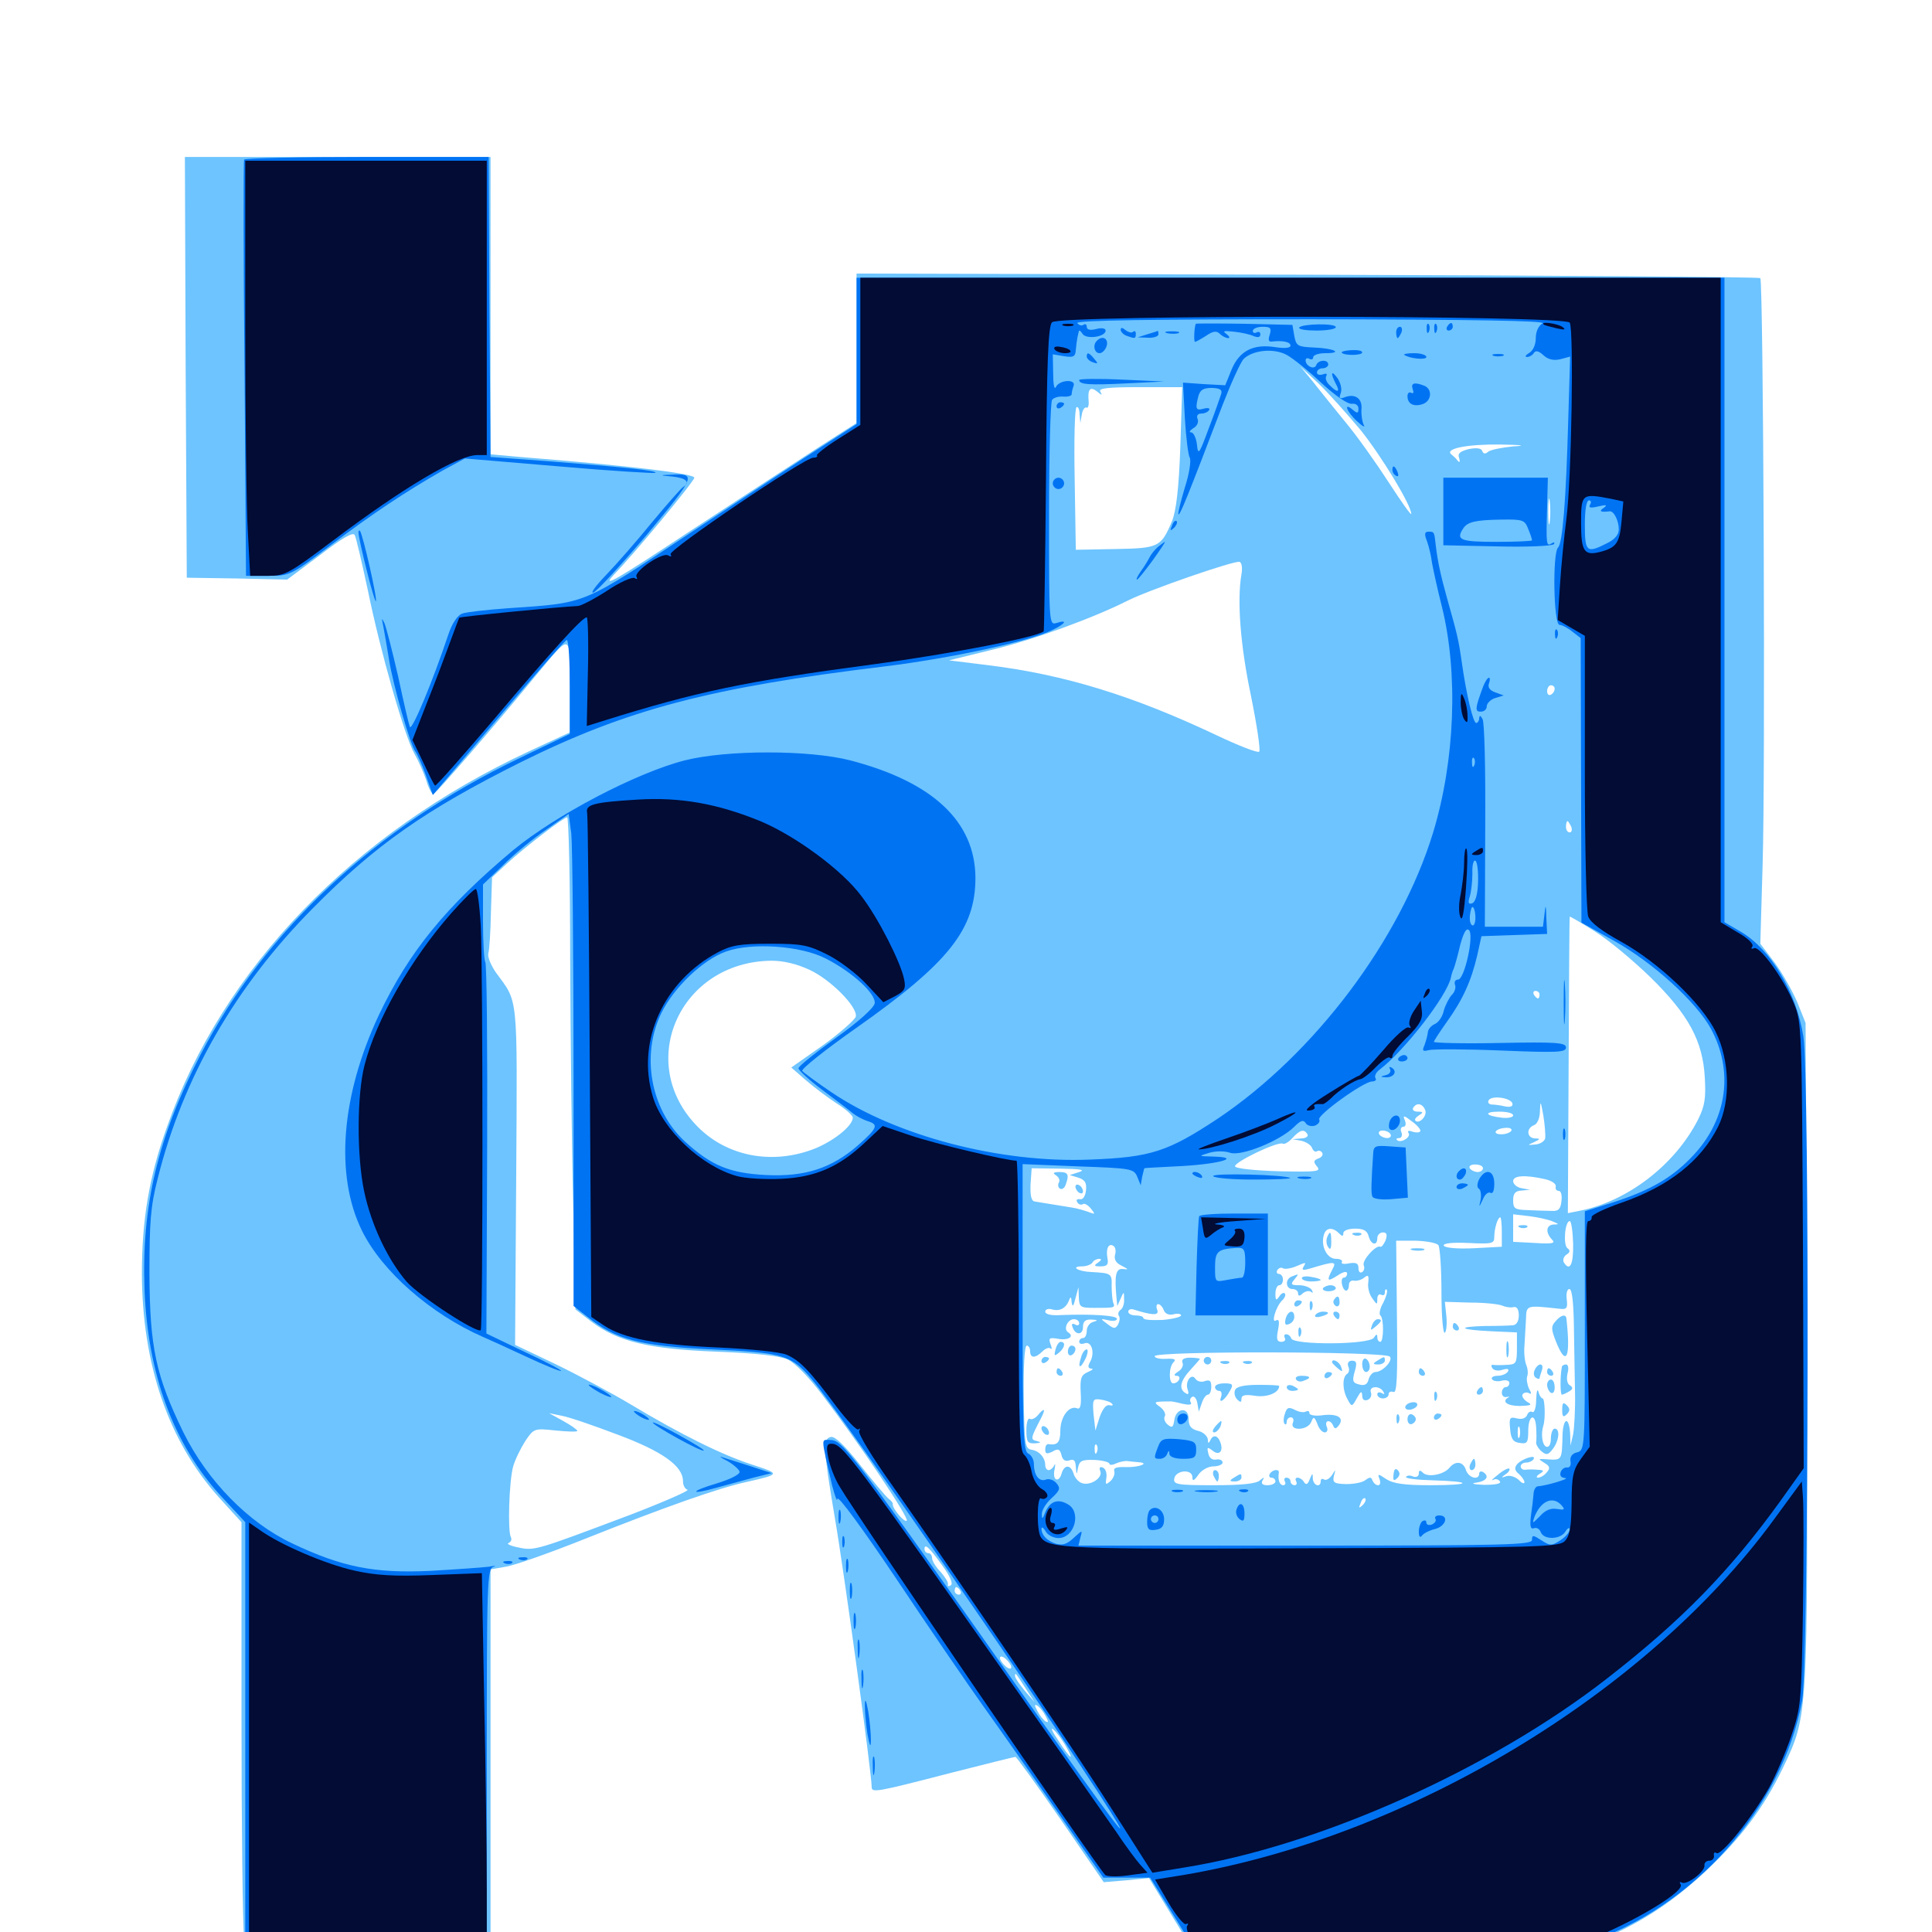 <svg xmlns="http://www.w3.org/2000/svg" viewBox="0 -1000 1000 1000">
	<path fill="#6dc4ff" d="M96.094 -809.961L96.68 -700.977L122.656 -700.586L148.633 -700L165.625 -712.695C177.344 -721.68 182.812 -724.805 183.594 -723.047C184.375 -721.68 187.305 -708.789 190.43 -694.336C196.875 -662.695 209.375 -619.141 214.453 -609.961C216.602 -606.25 219.336 -600 220.703 -595.898C221.875 -591.797 223.633 -588.672 224.414 -589.062C225.977 -589.648 255.273 -623.438 275.781 -648.438C296.094 -672.852 294.922 -673.242 294.922 -645.117V-620.898L273.828 -611.133C182.812 -568.75 115.234 -498.828 86.328 -416.406C77.148 -390.82 73.438 -368.555 73.438 -340.625C73.633 -293.555 87.305 -253.906 113.281 -225L125 -212.109V-110.742C125 -55.078 125.586 -3.711 126.367 3.516L127.539 16.797H190.625H253.906V-85.547V-187.695L261.719 -189.062C266.016 -189.648 284.766 -196.289 303.32 -203.711C343.555 -219.727 372.07 -229.883 386.719 -233.008C403.906 -236.914 404.102 -237.109 389.648 -241.797C373.828 -246.875 352.539 -257.422 326.172 -273.242C316.016 -279.297 298.438 -288.672 287.109 -294.141L266.602 -303.906L267.188 -391.602C267.773 -486.914 268.359 -480.664 256.641 -496.68C254.102 -500.391 252.344 -504.688 252.734 -506.445C253.32 -508.203 253.906 -517.773 254.102 -527.734L254.688 -545.898L262.5 -553.125C271.875 -561.719 291.797 -576.953 293.555 -576.953C294.336 -576.953 295.117 -544.141 295.117 -504.297C295.312 -464.258 295.898 -406.836 296.68 -376.758L297.852 -322.266L306.25 -315.82C319.727 -305.664 335.547 -301.758 370.703 -300.391C391.406 -299.609 403.516 -298.242 407.812 -296.289C411.523 -294.531 418.75 -287.109 425.391 -278.32C444.336 -253.516 470.703 -214.258 469.336 -212.891C468.164 -211.719 461.719 -219.336 462.109 -221.484C462.305 -222.07 461.133 -223.438 459.766 -224.414C458.398 -225.586 451.953 -233.203 445.312 -241.602C437.305 -251.758 432.227 -256.641 430.078 -256.25C425.781 -255.273 425.977 -250.977 432.227 -213.672C436.914 -186.523 451.172 -82.031 451.172 -75.195C451.172 -71.875 453.125 -72.266 493.164 -82.617C510.156 -86.914 524.805 -90.625 525.586 -90.625C526.172 -90.625 536.719 -75.977 549.023 -58.203L571.289 -25.781L583.008 -26.758L594.727 -27.93L608.398 -5.469L622.07 16.797H712.695C787.695 16.797 803.906 16.406 806.445 14.062C808.203 12.5 816.406 8.594 824.805 5.469C846.875 -3.125 864.648 -14.453 882.812 -31.445C901.367 -48.828 913.086 -64.648 922.852 -84.961C935.938 -112.695 935.742 -109.57 935.156 -299.609L934.57 -470.508L930.273 -481.25C927.734 -487.109 922.461 -496.484 918.555 -501.758L911.133 -511.523L912.305 -551.562C913.867 -600.781 912.695 -854.297 911.133 -856.055C910.352 -856.641 804.883 -857.422 676.562 -857.812L443.359 -858.398V-819.727V-781.055L423.242 -768.164C412.305 -761.133 382.227 -741.406 356.445 -724.609C318.555 -699.609 311.133 -695.312 317.578 -702.344C329.102 -714.258 359.375 -750.977 359.375 -752.734C359.375 -754.883 325.586 -758.984 269.141 -763.477L253.906 -764.844V-841.797V-918.75H174.805H95.703ZM704.297 -777.344C715.234 -763.672 730.469 -738.477 730.469 -733.984C730.469 -733.008 725.195 -740.43 718.75 -750.391C712.305 -760.352 702.344 -774.414 696.289 -781.641C690.43 -788.867 682.812 -798.242 679.492 -802.539L673.047 -810.352L682.422 -801.562C687.5 -796.68 697.266 -785.742 704.297 -777.344ZM569.531 -797.266C568.359 -799.023 573.047 -799.609 590.039 -799.609H611.914L610.938 -768.75C610.156 -746.68 608.789 -735.742 606.641 -730.273C600.977 -716.797 599.805 -716.211 577.148 -715.82L556.836 -715.43L556.25 -751.758C555.859 -771.875 556.25 -788.672 557.227 -789.258C558.008 -789.648 558.789 -788.086 558.789 -785.547L559.18 -781.055L559.961 -785.547C560.352 -787.891 561.523 -789.453 562.305 -789.062C563.086 -788.477 563.672 -790.039 563.477 -792.383C562.891 -798.633 564.258 -800.195 567.969 -797.266C570.312 -795.312 570.703 -795.312 569.531 -797.266ZM783.203 -768.945C777.344 -768.359 771.484 -767.188 770.312 -766.211C768.75 -764.844 767.773 -765.039 767.188 -766.602C766.797 -767.969 764.258 -768.359 760.352 -767.578C755.664 -766.406 754.297 -765.234 755.273 -762.891C755.859 -760.938 755.469 -760.352 754.492 -761.523C753.711 -762.695 752.148 -764.062 751.172 -764.844C747.656 -767.773 759.375 -770.117 776.367 -769.922C788.086 -769.727 790.43 -769.336 783.203 -768.945ZM802.148 -729.883C801.758 -726.758 801.367 -729.297 801.367 -735.156C801.367 -741.016 801.758 -743.555 802.148 -740.625C802.539 -737.5 802.539 -732.812 802.148 -729.883ZM642.578 -702.734C640.234 -689.258 641.992 -666.016 647.461 -640.039C650.586 -624.609 652.539 -611.523 651.758 -610.938C650.977 -610.156 641.016 -614.062 629.492 -619.531C586.523 -639.844 551.172 -650.781 511.719 -655.664L491.211 -658.203L513.477 -663.672C535.352 -668.945 566.211 -680.273 583.984 -689.258C594.922 -694.727 638.867 -709.961 641.602 -709.18C642.773 -708.789 643.164 -705.859 642.578 -702.734ZM804.688 -643.555C804.688 -642.383 803.906 -641.016 802.734 -640.43C801.758 -639.844 800.781 -640.625 800.781 -642.188C800.781 -643.945 801.758 -645.312 802.734 -645.312C803.906 -645.312 804.688 -644.531 804.688 -643.555ZM813.281 -572.07C813.867 -570.508 813.477 -569.141 812.5 -569.141C811.328 -569.141 810.547 -570.508 810.547 -572.07C810.547 -573.633 810.938 -575 811.328 -575C811.719 -575 812.5 -573.633 813.281 -572.07ZM808.594 -566.406C808.594 -566.797 807.812 -567.188 806.641 -567.188C805.664 -567.188 804.688 -566.211 804.688 -565.039C804.688 -564.062 805.664 -563.672 806.641 -564.258C807.812 -564.844 808.594 -565.82 808.594 -566.406ZM854.297 -494.141C874.023 -474.805 881.445 -461.133 882.422 -441.992C883.008 -431.641 882.422 -427.539 878.906 -420.508C866.992 -397.07 842.383 -378.125 817.383 -373.242L811.523 -372.07L811.914 -448.633C812.109 -490.82 812.305 -525.391 812.5 -525.586C812.5 -525.781 818.359 -522.461 825.391 -517.969C832.617 -513.477 845.508 -502.734 854.297 -494.141ZM418.945 -498.047C429.688 -493.164 443.945 -478.906 442.969 -473.828C442.578 -472.266 434.961 -465.43 425.977 -458.984L409.57 -447.461L417.188 -440.82C421.289 -437.305 428.516 -431.836 433.008 -428.906C437.695 -425.977 441.406 -422.656 441.406 -421.484C441.406 -417.188 431.055 -408.984 420.703 -405.078C399.219 -397.07 376.367 -401.562 361.328 -416.602C328.32 -449.609 351.758 -502.344 399.414 -502.734C405.664 -502.734 412.695 -500.977 418.945 -498.047ZM796.875 -485.156C796.875 -484.18 796.484 -483.203 796.094 -483.203C795.508 -483.203 794.531 -484.18 793.945 -485.156C793.359 -486.328 793.75 -487.109 794.727 -487.109C795.898 -487.109 796.875 -486.328 796.875 -485.156ZM782.812 -428.906C783.203 -427.344 781.836 -426.758 778.906 -427.344C776.562 -427.93 773.242 -428.32 771.875 -428.32C770.508 -428.516 769.922 -429.492 770.508 -430.469C772.07 -433.203 781.836 -431.836 782.812 -428.906ZM799.805 -410.938C799.609 -409.375 797.266 -407.812 794.727 -407.617C790.43 -407.227 790.43 -407.227 793.945 -408.789C797.266 -410.352 797.461 -410.742 794.531 -410.742C790.234 -410.938 789.844 -416.016 793.945 -417.578C795.703 -418.164 797.07 -421.289 797.07 -425C797.266 -430.664 797.461 -430.273 798.828 -422.656C799.609 -417.773 800 -412.5 799.805 -410.938ZM737.695 -425.391C738.867 -422.461 734.57 -417.969 732.617 -419.922C732.031 -420.508 732.812 -421.68 734.375 -422.656C736.914 -424.219 736.719 -424.609 733.789 -424.609C731.836 -424.609 730.859 -425.586 731.445 -426.562C733.203 -429.492 736.328 -428.906 737.695 -425.391ZM783.203 -422.656C783.203 -421.68 780.469 -421.094 777.344 -421.484C768.555 -422.461 767.773 -424.609 775.977 -424.609C780.078 -424.609 783.203 -423.828 783.203 -422.656ZM735.156 -414.453C734.57 -413.672 732.812 -413.672 731.055 -414.258C729.102 -415.039 728.32 -414.648 729.102 -413.477C730.469 -411.328 724.805 -408.008 723.047 -409.961C722.461 -410.547 723.047 -410.938 724.219 -410.938C725.391 -410.938 725.977 -412.305 725.391 -413.867C724.609 -415.43 725.195 -416.797 726.367 -416.797C727.539 -416.797 727.93 -418.164 727.148 -420.117C725.977 -422.852 726.562 -422.852 730.859 -419.531C733.594 -417.578 735.547 -415.234 735.156 -414.453ZM782.227 -414.648C781.445 -413.672 779.297 -412.891 777.148 -412.891C772.07 -412.891 773.828 -415.82 779.102 -416.211C781.445 -416.406 782.812 -415.82 782.227 -414.648ZM676.758 -412.891C677.344 -411.914 675.977 -410.742 673.438 -410.742L668.945 -410.352L673.438 -409.57C675.977 -408.984 678.516 -407.422 679.102 -405.859C679.688 -404.297 680.859 -403.516 681.641 -404.102C682.617 -404.688 683.789 -404.297 684.375 -403.32C684.961 -402.344 684.18 -400.977 682.422 -400.391C679.883 -399.414 679.688 -398.633 681.641 -396.289C683.984 -393.555 681.641 -393.359 662.109 -393.75C649.609 -394.141 639.648 -395.117 639.258 -396.289C638.672 -398.438 661.719 -409.57 664.062 -408.008C664.844 -407.617 666.992 -408.789 668.945 -410.938C672.852 -415.234 675 -415.82 676.758 -412.891ZM719.727 -412.891C720.312 -411.914 719.531 -410.938 717.969 -410.938C716.406 -410.938 714.453 -411.914 713.867 -412.891C713.281 -414.062 714.062 -414.844 715.625 -414.844C717.188 -414.844 719.141 -414.062 719.727 -412.891ZM782.227 -408.984C783.008 -410.156 781.641 -410.938 779.492 -410.938C774.609 -410.938 774.219 -409.766 778.32 -408.398C779.883 -407.617 781.641 -408.008 782.227 -408.984ZM767.578 -395.312C767.578 -394.336 766.406 -393.359 764.844 -393.359C763.281 -393.359 761.328 -394.336 760.742 -395.312C760.156 -396.484 761.328 -397.266 763.477 -397.266C765.82 -397.266 767.578 -396.484 767.578 -395.312ZM530.664 -391.016C531.25 -392.383 531.055 -394.141 530.469 -394.727C529.883 -395.508 529.297 -394.336 529.492 -392.188C529.492 -390.039 530.078 -389.453 530.664 -391.016ZM558.594 -393.359L553.711 -391.797L558.203 -390.43C561.719 -389.258 562.5 -387.695 562.109 -383.789C561.719 -380.859 560.547 -378.906 558.984 -379.297C557.422 -379.492 556.836 -378.906 557.617 -377.734C558.203 -376.562 559.57 -376.172 560.547 -376.758C561.328 -377.344 563.281 -376.172 564.648 -374.414C566.992 -371.484 566.992 -371.289 563.477 -372.656C561.328 -373.438 557.422 -374.609 554.688 -375C541.211 -377.148 537.891 -377.734 535.547 -378.125C533.789 -378.32 533.203 -381.25 533.398 -386.914L533.984 -395.312L548.633 -395.117C559.18 -394.922 562.109 -394.531 558.594 -393.359ZM605.469 -387.109C605.469 -389.648 595.898 -391.406 594.531 -389.258C593.945 -388.281 594.727 -387.5 596.484 -387.5C598.047 -387.5 600.586 -386.914 602.344 -386.328C604.102 -385.742 605.469 -385.938 605.469 -387.109ZM799.805 -389.648C803.125 -388.867 805.469 -387.305 805.273 -385.938C804.883 -384.57 805.664 -383.594 806.836 -383.594C808.008 -383.594 808.594 -381.25 808.203 -378.32C807.812 -374.219 806.641 -373.047 803.32 -373.242C800.781 -373.242 795.312 -373.438 791.016 -373.633C783.984 -373.828 783.203 -374.414 783.203 -378.711C783.203 -382.422 784.375 -383.594 787.695 -383.789L791.992 -384.18L787.695 -384.961C785.156 -385.352 783.203 -387.109 783.203 -388.672C783.203 -391.602 789.453 -391.992 799.805 -389.648ZM530.664 -380.273C531.055 -382.031 531.055 -384.766 530.664 -386.133C530.078 -387.305 529.688 -385.938 529.688 -382.617C529.688 -379.492 530.078 -378.32 530.664 -380.273ZM675.977 -385.352C680.469 -387.109 680.273 -387.305 674.023 -387.305C669.336 -387.5 667.773 -386.914 669.141 -385.547C670.508 -384.18 672.852 -384.18 675.977 -385.352ZM568.359 -381.641C568.359 -382.812 567.383 -383.594 566.211 -383.594C565.234 -383.594 564.844 -382.812 565.43 -381.641C566.016 -380.664 566.992 -379.688 567.578 -379.688C567.969 -379.688 568.359 -380.664 568.359 -381.641ZM605.469 -382.812C605.469 -383.203 604.688 -383.594 603.516 -383.594C602.539 -383.594 601.562 -382.617 601.562 -381.445C601.562 -380.469 602.539 -380.078 603.516 -380.664C604.688 -381.25 605.469 -382.227 605.469 -382.812ZM649.023 -382.227C650.195 -382.812 649.219 -383.203 646.484 -383.203C643.75 -383.203 642.773 -382.812 644.141 -382.227C645.312 -381.836 647.656 -381.836 649.023 -382.227ZM803.711 -367.773C807.031 -366.406 807.031 -366.211 804.297 -366.211C800.195 -366.016 799.805 -362.109 803.32 -358.398C805.273 -356.445 803.516 -356.055 794.531 -356.641L783.203 -357.227V-364.258V-371.484L791.602 -370.508C796.094 -369.922 801.562 -368.75 803.711 -367.773ZM777.344 -362.305V-354.688L762.695 -353.906C754.102 -353.516 747.852 -354.102 747.266 -355.273C746.875 -356.445 751.562 -357.031 759.961 -356.641C772.266 -356.055 773.438 -356.25 773.438 -359.766C773.438 -364.062 775.195 -369.922 776.562 -369.922C776.953 -369.922 777.344 -366.406 777.344 -362.305ZM814.258 -356.25C814.453 -345.312 812.5 -341.602 809.375 -346.68C808.789 -347.852 809.375 -349.609 810.742 -350.586C812.695 -351.758 812.891 -352.734 811.328 -353.906C808.984 -355.469 809.961 -367.969 812.5 -367.969C813.281 -367.969 814.062 -362.695 814.258 -356.25ZM669.336 -362.891C670.117 -363.477 668.945 -364.062 666.797 -363.867C664.648 -363.867 664.062 -363.281 665.625 -362.695C666.992 -362.109 668.75 -362.305 669.336 -362.891ZM692.969 -361.719C694.727 -359.961 695.312 -359.961 695.312 -361.719C695.312 -363.086 698.047 -364.062 701.367 -364.062C705.664 -364.062 707.617 -363.086 708.398 -360.156C709.57 -355.664 712.891 -354.883 712.891 -359.18C712.891 -360.742 714.258 -362.109 715.82 -362.109C717.773 -362.109 718.164 -360.938 717.188 -358.008C716.211 -355.859 715.039 -354.297 714.453 -354.688C712.305 -355.859 704.883 -347.656 705.859 -345.117C706.445 -343.75 706.055 -342.188 705.078 -341.602C703.906 -340.82 703.125 -341.797 703.125 -343.75C703.125 -346.094 701.953 -346.68 698.242 -346.094C695.703 -345.508 693.945 -345.898 694.531 -346.68C695.117 -347.656 693.75 -348.438 691.406 -348.438C686.914 -348.438 683.594 -354.883 685.156 -360.547C686.133 -364.648 689.648 -365.039 692.969 -361.719ZM744.531 -355.469C745.312 -354.297 746.094 -343.359 746.094 -331.25C746.094 -319.141 746.875 -309.57 747.852 -310.156C748.633 -310.742 749.023 -314.648 748.633 -318.75L747.852 -326.172L761.133 -325.781C768.359 -325.781 775.781 -325 777.539 -324.219C779.297 -323.438 781.836 -323.047 783.398 -323.438C785.156 -323.828 786.133 -322.266 786.133 -319.141C786.133 -316.211 784.961 -314.258 783.203 -314.062C781.641 -313.867 775 -313.672 768.75 -313.672C753.516 -313.281 755.273 -311.719 772.07 -310.938L785.156 -310.352V-302.148C785.156 -294.336 784.766 -293.75 779.883 -293.555C776.758 -293.359 773.633 -293.359 772.852 -293.555C771.875 -293.75 771.68 -292.969 772.461 -291.797C773.242 -290.625 775.586 -290.234 777.734 -291.016C780.469 -291.797 781.25 -291.406 780.469 -290.039C779.688 -288.867 777.344 -287.891 775.195 -287.891C773.047 -287.891 771.68 -287.109 772.266 -286.133C772.852 -285.156 775.195 -284.766 777.344 -285.352C779.492 -285.938 781.25 -285.352 781.25 -284.18C781.25 -283.008 780.469 -282.031 779.297 -282.031C778.32 -282.031 777.344 -280.664 777.344 -279.102C777.344 -277.539 778.516 -276.562 779.883 -276.953C781.055 -277.148 781.641 -277.148 780.859 -276.758C776.953 -274.609 780.078 -272.266 786.719 -272.266C792.578 -272.461 793.359 -272.852 790.43 -274.414C788.672 -275.586 787.5 -277.344 788.086 -278.32C788.867 -279.297 790.234 -279.492 791.406 -278.906C792.773 -278.125 792.773 -278.906 791.406 -281.25C790.43 -283.398 790.039 -286.133 790.43 -287.5C791.016 -288.867 790.82 -291.406 790.039 -293.359C789.258 -295.117 788.672 -299.805 789.062 -303.516C789.258 -307.227 789.648 -313.477 789.844 -317.188C790.039 -324.609 790.039 -324.414 806.641 -322.656C810.938 -322.07 811.523 -322.656 810.938 -327.539C810.547 -330.469 811.133 -332.812 812.305 -332.812C813.672 -332.812 814.453 -325.977 814.648 -313.867C814.844 -303.32 815.039 -287.695 815.234 -279.102C815.43 -270.508 814.844 -260.938 814.258 -257.617L812.891 -251.758L812.695 -258.203C812.5 -261.523 811.719 -264.453 810.742 -264.453C809.766 -264.453 808.984 -261.523 808.789 -258.203C808.398 -243.555 808.789 -244.141 799.805 -244.727C796.094 -244.922 796.094 -244.922 799.414 -242.773C802.148 -241.211 802.539 -240.039 800.586 -237.891C799.414 -236.328 797.266 -235.156 796.094 -235.156C794.922 -235.156 795.312 -236.133 796.875 -237.109C799.414 -238.672 799.219 -239.062 795.898 -239.258C793.75 -239.453 790.82 -239.453 789.648 -239.258C788.281 -239.062 787.109 -239.844 787.109 -241.016C787.109 -241.992 788.281 -242.969 789.844 -242.969C791.406 -242.969 793.164 -243.75 793.75 -244.727C795.508 -247.461 787.5 -244.922 785.156 -241.992C783.789 -240.234 783.984 -238.867 786.133 -237.109C787.695 -235.742 789.062 -233.789 789.062 -232.812C789.062 -231.836 787.695 -232.227 786.133 -233.984C784.375 -235.547 781.641 -236.523 779.688 -235.938C776.953 -234.961 776.758 -235.156 779.297 -236.914C780.859 -237.891 781.641 -239.258 781.25 -239.844C780.664 -240.234 778.125 -239.062 775.391 -236.719C772.656 -234.57 771.484 -233.398 772.852 -233.984C774.023 -234.766 775.586 -234.375 776.367 -233.203C777.148 -232.031 774.023 -231.445 768.164 -231.445C762.5 -231.641 760.938 -232.227 764.258 -232.617C769.531 -233.398 771.094 -235.938 767.578 -238.086C766.602 -238.672 765.625 -238.281 765.625 -237.305C765.625 -233.594 760.156 -234.961 758.789 -239.062C757.422 -243.555 753.32 -244.141 750.195 -240.234C747.266 -236.719 739.062 -235.156 736.523 -237.695C734.961 -239.258 734.375 -239.062 734.375 -237.305C734.375 -235.938 733.203 -235.156 731.445 -235.742C729.883 -236.523 728.32 -236.328 727.734 -235.547C727.344 -234.766 733.594 -233.984 741.602 -233.789C762.695 -233.203 761.914 -231.25 740.43 -231.25C727.148 -231.25 721.289 -232.031 717.578 -234.375C713.281 -237.305 712.891 -237.305 714.062 -234.375C714.648 -232.617 714.453 -231.25 713.281 -231.25C712.109 -231.25 710.938 -232.422 710.352 -233.789C709.766 -235.547 708.984 -235.547 706.836 -233.984C705.273 -232.617 700.781 -231.836 696.68 -231.836C690.43 -232.031 689.648 -232.617 690.43 -236.133C691.406 -239.648 691.406 -239.648 689.453 -236.523C688.281 -234.766 686.523 -233.594 685.352 -234.18C684.375 -234.961 683.594 -234.375 683.594 -233.398C683.594 -229.688 679.688 -231.055 679.492 -234.766C679.492 -237.695 679.297 -237.695 677.93 -234.375C676.953 -231.641 675.977 -231.25 675 -232.812C674.219 -234.18 672.656 -235.156 671.68 -235.156C670.508 -235.156 670.312 -234.375 670.898 -233.203C671.484 -232.227 671.094 -231.25 670.117 -231.25C668.945 -231.25 667.969 -232.227 667.969 -233.203C667.969 -234.375 666.992 -235.156 665.82 -235.156C664.844 -235.156 664.453 -234.375 665.039 -233.203C665.625 -232.227 665.234 -231.25 664.258 -231.25C662.305 -231.25 661.328 -233.984 661.914 -237.695C662.305 -239.844 658.594 -239.453 657.227 -237.109C656.641 -236.133 657.031 -235.156 658.008 -235.156C659.18 -235.156 660.156 -234.375 660.156 -233.203C660.156 -232.227 658.398 -231.25 656.055 -231.25C653.516 -231.25 652.539 -232.031 653.516 -233.789C654.688 -235.547 654.297 -235.547 652.148 -233.789C650.391 -232.031 642.578 -231.25 628.32 -231.25C609.18 -231.25 607.227 -231.641 607.812 -234.766C608.594 -239.062 617.188 -239.844 617.188 -235.352C617.188 -233.203 617.969 -233.398 620.312 -236.719C621.875 -239.062 625.391 -241.016 628.125 -241.016C630.664 -241.016 632.812 -241.992 632.812 -242.969C632.812 -244.141 631.25 -244.922 629.492 -244.531C627.344 -244.141 625.781 -245.508 625.391 -247.852C624.609 -250.977 625 -251.172 627.539 -249.219C631.055 -246.289 633.398 -248.828 631.641 -253.516C630.273 -257.227 627.734 -257.617 626.367 -254.297C625.586 -252.734 625.195 -252.93 625.195 -254.883C625 -256.641 622.852 -258.789 620.117 -259.375C616.406 -260.352 615.234 -261.914 615.234 -265.625C615.234 -272.07 608.594 -271.289 607.812 -264.844C607.227 -261.133 606.641 -260.742 604.297 -262.695C602.93 -263.867 602.148 -265.82 602.93 -266.992C603.516 -267.969 602.539 -270.117 600.586 -271.68C596.68 -274.414 597.07 -274.609 605.469 -274.609C606.055 -274.805 608.984 -274.219 611.914 -273.438C615.43 -272.656 616.992 -272.852 616.406 -274.023C615.625 -275 616.016 -276.367 616.992 -276.953C617.969 -277.734 619.336 -276.172 619.727 -273.828L620.508 -269.336L622.07 -273.828C622.852 -276.172 624.219 -278.125 625.195 -278.125C626.172 -278.125 626.953 -279.883 626.953 -282.227C626.953 -285.352 626.172 -285.938 623.633 -285.156C621.875 -284.375 619.727 -284.961 618.75 -286.328C616.602 -289.648 613.086 -284.57 614.844 -280.469C615.43 -278.516 615.039 -277.93 613.672 -278.906C609.961 -281.055 610.938 -285.352 616.211 -291.016C618.945 -293.945 621.094 -296.484 621.094 -296.68C621.094 -296.875 618.75 -297.266 616.016 -297.266C612.695 -297.266 611.328 -296.289 612.109 -294.531C612.695 -293.164 611.523 -291.016 609.766 -290.039C607.617 -288.672 607.422 -287.891 608.984 -287.891C611.914 -287.891 610.156 -283.984 607.227 -283.984C604.883 -283.984 604.883 -292.383 607.422 -294.922C608.984 -296.484 607.812 -296.875 603.516 -296.68C600.391 -296.484 597.656 -297.07 597.656 -298.047C597.656 -300.781 716.406 -300.586 719.336 -297.852C721.289 -295.898 715.625 -289.844 711.914 -289.844C710.547 -289.844 708.984 -288.086 708.398 -286.133C707.812 -283.398 706.25 -282.617 703.516 -283.398C700.195 -284.18 699.805 -285.156 701.172 -290.039C702.539 -294.531 702.148 -295.703 699.805 -295.703C698.047 -295.703 697.266 -294.531 697.852 -292.773C698.633 -291.211 698.242 -289.453 697.266 -288.867C694.727 -287.305 694.727 -280.664 697.461 -275.781C699.609 -271.68 699.805 -271.68 702.344 -276.367C704.297 -279.883 704.883 -280.273 705.078 -277.734C705.078 -275.586 706.055 -274.805 707.812 -275.391C709.375 -275.977 710.156 -277.734 709.57 -279.297C708.398 -282.617 714.062 -283.008 716.016 -279.688C716.797 -278.32 716.602 -278.125 715.234 -278.906C713.867 -279.688 712.891 -279.297 712.891 -278.32C712.891 -277.148 714.258 -276.172 715.82 -276.172C717.383 -276.172 718.75 -277.148 718.75 -278.32C718.75 -279.492 719.922 -280.078 721.289 -279.492C723.047 -278.906 723.438 -287.109 723.047 -318.359L722.656 -357.812H732.812C738.477 -357.617 743.75 -356.641 744.531 -355.469ZM577.148 -350.586C576.562 -348.242 577.539 -346.289 580.469 -344.922C584.18 -342.969 584.375 -342.773 581.25 -343.164C577.539 -343.555 576.758 -340.039 577.93 -327.93L578.32 -324.023L580.078 -327.93C581.641 -331.641 581.836 -331.641 581.836 -327.539C582.031 -325.195 581.055 -322.656 580.078 -322.07C578.906 -321.289 578.516 -319.922 579.102 -318.945C579.883 -317.969 579.492 -316.016 578.711 -314.453C577.344 -312.109 576.562 -312.109 573.242 -314.648C569.336 -317.578 569.336 -317.578 573.828 -316.602C576.172 -316.016 578.125 -316.406 578.125 -317.383C578.125 -319.141 565.039 -319.922 549.414 -319.336C544.141 -318.945 541.016 -319.727 541.016 -321.094C541.016 -322.266 542.578 -322.852 544.531 -322.266C548.438 -321.094 551.758 -322.852 553.32 -326.953C554.102 -329.102 554.492 -328.906 554.688 -325.977C555.078 -323.242 555.664 -323.828 556.641 -327.93L558.203 -333.789L558.398 -328.516C558.594 -323.438 559.18 -323.047 566.406 -323.047C576.953 -323.047 577.344 -323.047 576.172 -325.781C575.781 -326.953 575.391 -330.859 575.391 -334.375C575.586 -340.82 575.195 -341.016 565.039 -341.602C558.008 -341.797 553.711 -344.531 560.156 -344.531C562.305 -344.531 564.844 -345.508 565.43 -346.484C566.016 -347.656 567.773 -348.438 568.945 -348.438C570.312 -348.438 570.117 -347.656 568.359 -346.484C566.016 -344.922 566.211 -344.531 569.727 -344.531C573.047 -344.531 573.828 -345.508 573.242 -348.633C572.266 -353.711 573.828 -356.836 576.367 -355.078C577.344 -354.492 577.734 -352.344 577.148 -350.586ZM604.297 -354.492C604.883 -355.078 603.516 -355.469 601.562 -355.664C599.414 -355.859 597.656 -355.273 597.656 -354.297C597.656 -352.734 602.539 -352.734 604.297 -354.492ZM673.438 -349.219C673.047 -349.414 671.094 -350.781 669.141 -352.344C665.625 -355.078 665.43 -355.078 667.773 -350.781C669.141 -348.438 671.094 -346.875 672.07 -347.656C673.242 -348.242 673.828 -349.023 673.438 -349.219ZM681.055 -346.875C682.422 -348.438 682.617 -350.586 681.641 -352.344C680.078 -354.688 679.688 -354.688 678.711 -351.953C676.758 -346.875 678.32 -343.555 681.055 -346.875ZM589.062 -350.977C589.844 -351.758 588.086 -352.344 585.352 -352.344C582.422 -352.344 580.078 -351.562 580.078 -350.781C580.078 -348.828 587.109 -349.023 589.062 -350.977ZM800.391 -349.609C798.828 -350.977 758.398 -352.148 752.539 -350.977C748.438 -350.195 748.047 -349.023 748.047 -339.453V-328.906L767.578 -329.102C786.328 -329.297 786.914 -329.492 786.328 -333.594C785.938 -336.523 784.57 -337.5 781.445 -337.109C779.297 -336.719 777.344 -337.5 777.344 -338.477C777.344 -339.648 779.492 -340.625 782.227 -340.625C785.742 -340.625 787.109 -341.602 787.109 -344.531C787.109 -346.68 787.891 -348.438 788.672 -348.438C789.648 -348.438 790.039 -344.141 789.648 -338.672C789.062 -328.906 789.258 -328.906 794.922 -328.906C798.633 -328.906 800.781 -329.883 800.781 -331.641C800.781 -333.203 801.953 -334.961 803.32 -335.352C804.492 -335.938 802.734 -336.523 799.414 -336.523C795.898 -336.719 792.969 -337.695 792.969 -338.867C792.969 -340.039 794.141 -340.625 795.703 -340.039C799.609 -338.477 800.977 -340.625 798.633 -344.727C797.266 -347.461 797.461 -348.438 799.023 -348.438C800.391 -348.438 800.977 -349.023 800.391 -349.609ZM555.078 -347.07C556.641 -347.852 556.836 -348.242 555.469 -348.242C554.297 -348.438 552.148 -347.07 550.781 -345.508C548.828 -343.164 549.023 -342.578 551.562 -342.578C553.516 -342.578 554.492 -343.359 553.906 -344.336C553.125 -345.312 553.906 -346.68 555.078 -347.07ZM541.016 -343.75C542.188 -344.922 541.602 -345.703 539.062 -345.703C536.523 -345.703 535.938 -344.922 537.109 -343.75C538.477 -342.383 539.648 -342.383 541.016 -343.75ZM674.609 -344.141C673.633 -342.578 674.609 -342.383 677.93 -343.359C690.82 -347.266 691.992 -347.266 689.648 -342.969C686.523 -336.914 686.914 -336.328 692.383 -339.844C695.312 -341.797 697.266 -342.188 697.266 -340.82C697.266 -339.648 696.484 -338.672 695.508 -338.672C694.531 -338.672 694.141 -336.914 694.727 -334.766C695.898 -330.664 698.242 -331.25 698.242 -335.352C698.438 -336.719 699.609 -337.5 700.977 -337.109C702.344 -336.914 704.688 -337.5 706.055 -338.672C708.203 -340.43 708.594 -339.844 708.203 -336.133C707.812 -333.594 708.789 -329.883 710.352 -327.93C712.695 -324.609 712.891 -324.414 712.891 -327.734C712.891 -329.492 713.867 -330.469 714.844 -329.883C716.016 -329.297 716.797 -329.688 716.797 -331.055C716.797 -332.422 717.188 -333.008 717.773 -332.422C718.359 -331.836 717.578 -328.906 716.016 -325.781C714.258 -322.852 713.672 -319.727 714.453 -319.141C716.406 -317.773 716.211 -305.469 714.453 -305.469C713.477 -305.469 712.891 -306.641 712.891 -308.008C712.891 -309.57 712.305 -309.57 711.133 -307.617C708.789 -303.906 669.531 -303.711 668.359 -307.227C667.969 -308.398 666.797 -309.375 665.82 -309.375C664.648 -309.375 664.453 -308.594 665.039 -307.422C665.625 -306.445 664.844 -305.469 663.281 -305.469C660.938 -305.469 660.547 -306.836 661.523 -311.719C662.305 -315.82 662.109 -317.383 660.547 -316.602C657.812 -314.648 660.156 -323.242 663.477 -326.758C665.039 -328.125 665.625 -329.883 665.039 -330.469C664.453 -331.25 663.086 -330.469 662.109 -328.906C660.547 -326.562 660.156 -326.953 660.156 -330.469C660.156 -332.812 661.133 -334.766 662.109 -334.766C663.281 -334.766 664.062 -336.133 664.062 -337.695C664.062 -339.258 663.086 -340.625 661.914 -340.625C660.938 -340.625 660.547 -341.602 661.133 -342.578C661.914 -343.75 663.086 -344.141 664.062 -343.555C664.844 -342.969 667.773 -343.359 670.312 -344.336C676.367 -346.875 676.172 -346.875 674.609 -344.141ZM718.75 -344.141C718.75 -344.922 716.602 -345.508 714.062 -345.508C710.938 -345.508 709.961 -344.727 711.133 -343.359C712.109 -342.188 712.305 -340.625 711.523 -340.039C710.938 -339.258 711.328 -338.672 712.695 -338.672C714.062 -338.672 714.453 -337.695 713.672 -336.328C712.695 -334.57 713.281 -334.766 715.625 -336.523C718.164 -338.672 718.359 -339.648 716.406 -340.82C714.453 -342.188 714.453 -342.578 716.406 -342.578C717.578 -342.578 718.75 -343.164 718.75 -344.141ZM557.617 -338.867C555.859 -341.602 554.688 -341.016 554.688 -337.5C554.688 -335.938 555.664 -335.156 556.641 -335.742C557.812 -336.523 558.203 -337.891 557.617 -338.867ZM814.453 -337.5C814.453 -339.258 813.086 -340.625 811.328 -340.625C809.57 -340.625 808.594 -339.648 808.984 -338.281C810.156 -334.766 814.453 -334.18 814.453 -337.5ZM571.875 -329.883C572.461 -330.469 570.898 -333.008 568.555 -335.352L564.062 -339.648L567.383 -334.18C569.336 -331.25 571.289 -329.297 571.875 -329.883ZM613.086 -334.375C612.109 -336.719 610.742 -338.477 609.961 -338.477C604.883 -337.695 601.562 -336.133 601.562 -334.57C601.562 -333.594 599.609 -332.812 597.266 -332.812C593.555 -332.812 593.359 -332.422 595.703 -330.859C598.047 -329.297 598.047 -328.906 595.898 -328.906C594.336 -328.906 593.75 -328.32 594.336 -327.734C596.094 -325.781 607.422 -330.859 607.422 -333.594C607.422 -334.766 608.203 -334.57 609.18 -333.008C610.547 -331.055 609.961 -329.297 607.812 -327.539C604.883 -325.391 604.883 -325.195 608.594 -325C613.672 -325 615.234 -328.32 613.086 -334.375ZM583.984 -335.938C583.984 -336.328 583.203 -336.719 582.031 -336.719C581.055 -336.719 580.078 -335.742 580.078 -334.57C580.078 -333.594 581.055 -333.203 582.031 -333.789C583.203 -334.375 583.984 -335.352 583.984 -335.938ZM539.062 -323.047C539.062 -324.219 538.672 -325 538.281 -325C537.695 -325 536.719 -324.219 536.133 -323.047C535.547 -322.07 535.938 -321.094 536.914 -321.094C538.086 -321.094 539.062 -322.07 539.062 -323.047ZM602.344 -321.875C603.125 -319.922 605.078 -319.141 607.422 -319.727C609.57 -320.312 611.328 -319.922 611.328 -319.141C611.328 -318.359 606.836 -317.188 601.562 -316.797C596.094 -316.602 591.797 -316.797 591.797 -317.773C591.797 -318.555 590.039 -319.141 587.891 -319.141C585.742 -319.141 583.984 -319.922 583.984 -321.094C583.984 -322.07 585.156 -322.656 586.523 -322.266C596.484 -319.141 600 -318.945 599.023 -321.875C598.242 -323.633 598.633 -325 599.414 -325C600.391 -325 601.758 -323.633 602.344 -321.875ZM532.617 -311.914C533.008 -313.672 533.008 -316.797 532.617 -318.75C532.031 -320.508 531.641 -318.945 531.641 -315.234C531.641 -311.523 532.031 -309.961 532.617 -311.914ZM548.828 -315.82C548.828 -318.555 543.75 -315.82 543.555 -312.891C543.164 -309.766 543.555 -309.766 546.094 -312.109C547.656 -313.672 548.828 -315.234 548.828 -315.82ZM558.594 -315.039C558.594 -314.062 557.617 -313.672 556.445 -314.453C555.078 -315.234 554.492 -314.648 555.078 -313.281C556.445 -308.789 560.547 -308.789 560.547 -313.086C560.547 -316.016 561.719 -317.188 565.039 -316.992C568.164 -316.797 568.555 -316.602 566.016 -315.82C564.062 -315.43 562.5 -313.281 562.5 -311.133C562.5 -309.18 561.719 -307.422 560.547 -307.422C559.57 -307.422 558.594 -306.641 558.594 -305.469C558.594 -304.492 559.766 -304.102 561.328 -304.688C564.844 -306.055 566.797 -300.195 564.453 -295.508C562.891 -292.773 563.086 -291.797 564.844 -291.602C566.211 -291.602 565.43 -290.82 563.086 -289.844C559.57 -288.281 558.984 -286.719 559.375 -279.102C559.766 -272.461 559.18 -270.312 557.422 -271.094C553.32 -272.656 548.828 -266.602 548.828 -259.375C548.828 -253.32 547.266 -251.758 542.578 -252.539C541.602 -252.539 541.016 -251.367 541.016 -249.805C541.016 -247.461 541.797 -247.266 544.727 -248.633C547.656 -250.391 548.633 -250 549.414 -246.875C550 -244.336 551.367 -243.359 553.516 -244.141C555.859 -244.922 556.641 -244.141 556.836 -240.82C557.227 -236.328 557.227 -236.328 558.008 -240.43C558.789 -243.945 559.961 -244.531 566.602 -244.336C570.703 -244.141 574.219 -243.164 574.219 -242.383C574.219 -241.602 575.781 -241.602 577.734 -242.578C579.492 -243.359 582.227 -243.945 583.594 -243.75C584.766 -243.555 587.305 -243.359 589.258 -243.164C595.508 -242.773 589.648 -240.43 582.812 -240.625C577.93 -240.82 576.172 -240.234 576.758 -238.477C577.148 -237.109 576.367 -234.961 574.805 -233.398C572.266 -231.25 572.07 -231.445 572.656 -235.156C573.047 -237.695 572.07 -240.039 570.703 -240.43C569.336 -241.016 568.75 -240.234 569.531 -238.477C570.898 -234.961 564.062 -230.664 559.766 -232.422C558.203 -233.008 556.25 -235.156 555.664 -237.305C554.102 -242.188 550.781 -241.992 549.414 -237.109C548.828 -234.961 547.656 -233.789 546.484 -234.375C545.508 -234.961 545.312 -237.305 545.898 -239.648C546.289 -241.992 546.289 -242.773 545.703 -241.602C545.117 -240.234 543.75 -239.062 542.773 -239.062C541.797 -239.062 541.016 -240.234 541.016 -241.602C541.016 -245.508 537.891 -249.023 533.984 -249.609C530.469 -250.195 530.273 -252.344 529.883 -276.758C529.688 -292.188 530.273 -303.516 531.445 -303.516C532.422 -303.516 533.203 -302.148 533.203 -300.586C533.203 -296.875 535.938 -296.875 539.648 -300.586C541.211 -302.148 543.164 -302.734 543.75 -301.953C544.531 -301.367 544.531 -302.344 543.75 -304.297C542.578 -307.422 543.164 -307.812 547.656 -307.031C552.93 -306.055 556.25 -308.203 552.93 -310.352C550.195 -311.914 552.539 -317.188 555.859 -317.188C557.422 -317.188 558.594 -316.211 558.594 -315.039ZM588.867 -313.281C589.453 -314.453 589.258 -315.234 588.086 -315.234C587.109 -315.234 585.547 -314.453 584.961 -313.281C584.375 -312.305 584.57 -311.328 585.742 -311.328C586.719 -311.328 588.281 -312.305 588.867 -313.281ZM600.195 -313.867C598.242 -316.992 595.508 -315.039 596.68 -311.328C597.656 -308.594 597.07 -307.422 594.727 -307.422C592.188 -307.422 591.992 -307.031 594.141 -304.688C596.289 -302.344 597.07 -302.734 599.023 -307.031C600.195 -309.961 600.781 -312.891 600.195 -313.867ZM541.016 -307.422C541.016 -308.203 539.844 -308.789 538.672 -308.789C537.305 -308.789 535.938 -306.445 535.742 -303.711C535.547 -299.023 535.547 -298.828 538.281 -302.539C539.844 -304.492 541.016 -306.836 541.016 -307.422ZM587.891 -307.422C587.891 -308.594 587.109 -309.375 585.938 -309.375C584.961 -309.375 583.984 -308.594 583.984 -307.422C583.984 -306.445 584.961 -305.469 585.938 -305.469C587.109 -305.469 587.891 -306.445 587.891 -307.422ZM612.695 -306.836C613.086 -307.617 610.547 -308.398 607.422 -308.594C604.102 -308.789 601.562 -308.008 601.562 -307.227C601.562 -306.25 603.32 -305.469 605.469 -305.469C607.617 -305.469 609.961 -305.469 610.742 -305.273C611.523 -305.273 612.5 -305.859 612.695 -306.836ZM621.875 -307.812C620.703 -309.766 620.703 -309.766 617.188 -307.422C614.844 -306.055 615.234 -305.664 618.555 -306.055C620.898 -306.055 622.266 -307.031 621.875 -307.812ZM580.078 -299.609C580.859 -303.906 580.664 -307.422 579.883 -307.422C578.906 -307.422 578.125 -304.297 578.125 -300.586C578.125 -295.312 577.344 -293.75 574.805 -293.75C571.875 -293.75 571.68 -293.359 574.219 -291.797C577.93 -289.453 578.32 -290.039 580.078 -299.609ZM573.047 -297.852C571.484 -300.586 568.945 -300 568.945 -296.875C568.945 -295.312 570.117 -294.531 571.68 -295.117C573.047 -295.703 573.633 -296.875 573.047 -297.852ZM585.938 -297.656C585.938 -298.828 585.156 -299.609 583.984 -299.609C583.008 -299.609 582.031 -298.828 582.031 -297.656C582.031 -296.68 583.008 -295.703 583.984 -295.703C585.156 -295.703 585.938 -296.68 585.938 -297.656ZM593.75 -297.656C596.289 -299.219 596.289 -299.609 593.359 -299.609C591.602 -299.609 589.453 -298.828 588.867 -297.656C587.305 -295.117 589.844 -295.117 593.75 -297.656ZM589.648 -292.383C589.648 -293.164 589.062 -293.75 587.891 -293.75C585.742 -293.75 585.547 -290.43 587.5 -285.938C588.867 -282.812 603.516 -281.641 603.516 -284.57C603.516 -285.352 600.391 -285.938 596.68 -285.938C590.43 -285.938 588.867 -287.305 589.648 -292.383ZM574.219 -285.547C574.219 -286.328 572.07 -287.109 569.336 -287.109C566.602 -287.305 564.453 -286.719 564.453 -285.742C564.453 -284.766 566.602 -283.984 569.336 -283.984C572.07 -283.984 574.219 -284.57 574.219 -285.547ZM718.75 -285.938C715.039 -288.281 712.891 -288.281 712.891 -286.133C712.891 -283.984 718.945 -281.445 720.508 -283.008C721.094 -283.594 720.312 -284.961 718.75 -285.938ZM583.789 -275.781C583.789 -276.562 583.008 -278.906 582.227 -280.859C580.859 -284.57 580.664 -284.57 579.688 -280.664C578.906 -277.93 579.688 -275.977 581.25 -275.391C582.812 -274.805 583.984 -275 583.789 -275.781ZM607.422 -280.078C607.422 -281.25 607.031 -282.031 606.641 -282.031C606.055 -282.031 605.078 -281.25 604.492 -280.078C603.906 -279.102 604.297 -278.125 605.273 -278.125C606.445 -278.125 607.422 -279.102 607.422 -280.078ZM592.969 -277.148C594.922 -278.711 595.898 -279.883 594.727 -279.883C593.75 -279.883 591.016 -278.711 589.062 -277.148C586.914 -275.586 586.133 -274.219 587.109 -274.219C588.281 -274.219 590.82 -275.586 592.969 -277.148ZM575.586 -273.438C576.367 -272.656 575.781 -272.266 574.219 -272.656C572.461 -273.047 570.703 -270.703 569.141 -266.406L566.992 -259.57L566.016 -267.969C565.43 -275.586 565.625 -276.172 569.727 -275.586C572.07 -275.195 574.805 -274.414 575.586 -273.438ZM563.867 -263.086C564.258 -264.844 564.258 -267.969 563.867 -269.922C563.281 -271.68 562.891 -270.117 562.891 -266.406C562.891 -262.695 563.281 -261.133 563.867 -263.086ZM576.172 -268.359C576.172 -269.531 575.391 -270.312 574.219 -270.312C573.242 -270.312 572.266 -269.531 572.266 -268.359C572.266 -267.383 573.242 -266.406 574.219 -266.406C575.391 -266.406 576.172 -267.383 576.172 -268.359ZM319.727 -257.422C342.773 -248.828 353.516 -241.211 353.516 -233.398C353.516 -231.25 354.492 -229.297 355.859 -228.906C357.031 -228.516 344.141 -222.852 326.953 -216.211C277.148 -197.461 276.758 -197.266 268.359 -199.023C264.258 -199.805 261.914 -200.977 263.281 -201.367C264.453 -201.953 265.039 -203.125 264.453 -204.297C262.695 -207.227 263.477 -233.398 265.625 -241.016C266.602 -244.531 269.531 -250.391 271.875 -254.102C276.367 -260.742 276.562 -260.742 287.695 -259.57C293.75 -258.984 298.828 -258.789 298.828 -259.375C298.828 -259.961 295.508 -262.305 291.602 -264.453L284.18 -268.555L290.82 -267.188C294.336 -266.602 307.422 -262.109 319.727 -257.422ZM570.312 -257.812C570.312 -258.203 569.531 -258.594 568.359 -258.594C567.383 -258.594 566.406 -257.617 566.406 -256.445C566.406 -255.469 567.383 -255.078 568.359 -255.664C569.531 -256.25 570.312 -257.227 570.312 -257.812ZM567.773 -248.438C567.188 -246.875 566.602 -247.461 566.602 -249.609C566.406 -251.758 566.992 -252.93 567.578 -252.148C568.164 -251.562 568.359 -249.805 567.773 -248.438ZM753.906 -237.109C753.906 -238.281 752.93 -239.062 751.758 -239.062C750.781 -239.062 750.391 -238.281 750.977 -237.109C751.562 -236.133 752.539 -235.156 753.125 -235.156C753.516 -235.156 753.906 -236.133 753.906 -237.109ZM585.938 -234.18C585.938 -235.742 584.375 -237.109 582.617 -236.914C580.469 -236.914 580.078 -236.328 581.641 -235.742C582.812 -235.352 583.594 -233.984 582.812 -233.008C582.227 -232.031 582.812 -231.25 583.789 -231.25C584.961 -231.25 585.938 -232.617 585.938 -234.18ZM604.297 -234.18C604.883 -235.938 604.297 -237.109 602.539 -237.109C600.781 -237.109 600.195 -235.938 600.781 -234.18C601.562 -232.617 602.148 -231.25 602.539 -231.25C602.93 -231.25 603.516 -232.617 604.297 -234.18ZM705.273 -220.898C703.32 -219.141 703.125 -219.336 704.297 -222.07C704.883 -224.023 706.055 -225 706.641 -224.414C707.227 -223.828 706.641 -222.266 705.273 -220.898ZM649.414 -221.289C648.828 -222.461 647.266 -223.438 646.289 -223.438C645.312 -223.438 645.508 -222.266 646.875 -220.703C649.609 -217.578 651.562 -218.164 649.414 -221.289ZM718.75 -216.797C718.75 -217.188 717.969 -217.578 716.797 -217.578C715.82 -217.578 714.844 -216.602 714.844 -215.43C714.844 -214.453 715.82 -214.062 716.797 -214.648C717.969 -215.234 718.75 -216.211 718.75 -216.797ZM473.828 -208.203C474.414 -208.789 474.023 -209.961 473.047 -210.547C470.117 -212.305 471.484 -206.25 474.609 -203.32C476.953 -201.367 476.953 -201.562 475 -204.102C473.828 -205.859 473.242 -207.617 473.828 -208.203ZM643.945 -210.352C644.531 -211.133 644.141 -211.719 642.969 -211.719C641.602 -211.719 640.625 -209.961 640.625 -207.812C640.625 -205.469 641.992 -203.906 643.75 -203.906C646.289 -203.906 646.484 -204.492 644.727 -206.445C643.555 -208.008 643.164 -209.766 643.945 -210.352ZM671.875 -208.789C669.141 -212.109 667.969 -212.5 667.969 -209.961C667.969 -208.984 669.336 -207.617 671.094 -207.031C673.828 -206.055 674.023 -206.25 671.875 -208.789ZM653.125 -206.836C654.297 -210.156 654.297 -210.352 650.586 -208.008C649.023 -207.031 648.828 -205.859 650 -205.078C650.977 -204.492 652.344 -205.273 653.125 -206.836ZM647.07 -200.586C648.242 -201.172 646.875 -201.562 643.555 -201.562C640.43 -201.562 639.258 -201.172 641.211 -200.586C642.969 -200.195 645.703 -200.195 647.07 -200.586ZM487.891 -189.453C491.797 -184.18 493.359 -180.273 492.188 -179.492C491.016 -178.711 490.43 -178.906 490.625 -179.883C491.016 -180.859 489.258 -183.594 486.914 -186.328C484.375 -188.867 482.422 -192.188 482.422 -193.555C482.422 -194.922 481.641 -196.094 480.469 -196.094C479.492 -196.094 478.516 -197.07 478.516 -198.242C478.516 -201.367 481.055 -199.023 487.891 -189.453ZM497.07 -176.562C497.656 -175.586 497.266 -174.609 496.289 -174.609C495.117 -174.609 494.141 -175.586 494.141 -176.562C494.141 -177.734 494.531 -178.516 494.922 -178.516C495.508 -178.516 496.484 -177.734 497.07 -176.562ZM523.438 -137.109C523.438 -135.938 522.07 -136.133 520.508 -137.5C518.945 -138.867 517.578 -140.82 517.578 -141.797C517.578 -142.969 518.945 -142.773 520.508 -141.406C522.07 -140.039 523.438 -138.086 523.438 -137.109ZM531.055 -125.781L535.547 -118.945L530.469 -124.805C527.734 -128.125 525.391 -131.445 525.391 -132.422C525.391 -134.57 525.391 -134.57 531.055 -125.781ZM541.211 -111.719C542.773 -108.789 542.773 -108.203 541.211 -108.984C540.039 -109.766 538.086 -112.109 536.914 -114.453C535.352 -117.383 535.352 -117.969 536.914 -117.188C538.086 -116.406 540.039 -114.062 541.211 -111.719ZM551.367 -96.68C556.641 -87.695 554.102 -89.258 547.852 -99.023C544.727 -103.516 543.555 -106.25 545.117 -104.883C546.68 -103.711 549.414 -100 551.367 -96.68ZM546.68 -391.602C548.047 -390.625 548.828 -389.062 548.047 -387.891C547.461 -386.719 547.656 -385.352 548.633 -384.766C549.609 -384.18 550.977 -384.961 551.562 -386.719C553.516 -391.992 552.93 -393.359 548.438 -393.359C545.117 -393.359 544.727 -392.773 546.68 -391.602ZM556.641 -385.742C556.641 -384.766 557.617 -383.203 558.594 -382.617C559.766 -382.031 560.547 -382.227 560.547 -383.398C560.547 -384.375 559.766 -385.938 558.594 -386.523C557.617 -387.109 556.641 -386.914 556.641 -385.742ZM786.719 -364.648C785.156 -365.234 785.742 -365.82 787.891 -365.82C790.039 -366.016 791.211 -365.43 790.43 -364.844C789.844 -364.258 788.086 -364.062 786.719 -364.648ZM686.914 -359.57C686.328 -358.008 686.523 -355.664 687.5 -354.492C688.477 -352.734 689.062 -353.711 689.062 -357.031C689.062 -362.695 688.477 -363.281 686.914 -359.57ZM700.781 -360.742C699.219 -361.328 699.805 -361.914 701.953 -361.914C704.102 -362.109 705.273 -361.523 704.492 -360.938C703.906 -360.352 702.148 -360.156 700.781 -360.742ZM731.055 -352.93C729.102 -353.516 730.273 -353.906 733.398 -353.906C736.719 -353.906 738.086 -353.516 736.914 -352.93C735.547 -352.539 732.812 -352.539 731.055 -352.93ZM805.078 -316.016C802.734 -313.477 802.93 -311.914 805.273 -305.859C810.742 -291.992 813.086 -297.07 810.742 -317.773C810.352 -319.922 807.812 -319.336 805.078 -316.016ZM751.953 -313.281C751.953 -312.305 752.93 -311.328 754.102 -311.328C755.078 -311.328 755.469 -312.305 754.883 -313.281C754.297 -314.453 753.32 -315.234 752.734 -315.234C752.344 -315.234 751.953 -314.453 751.953 -313.281ZM779.688 -301.562C779.688 -297.852 780.078 -296.289 780.664 -298.242C781.055 -300 781.055 -303.125 780.664 -305.078C780.078 -306.836 779.688 -305.273 779.688 -301.562ZM623.047 -295.703C623.047 -294.727 624.023 -293.75 625 -293.75C626.172 -293.75 626.953 -294.727 626.953 -295.703C626.953 -296.875 626.172 -297.656 625 -297.656C624.023 -297.656 623.047 -296.875 623.047 -295.703ZM705.078 -293.945C705.078 -291.602 706.055 -289.844 707.031 -289.844C708.203 -289.844 708.984 -291.016 708.984 -292.578C708.984 -294.141 708.203 -296.094 707.031 -296.68C706.055 -297.266 705.078 -296.094 705.078 -293.945ZM712.891 -295.703C710.352 -294.141 710.547 -293.75 713.477 -293.75C715.234 -293.75 716.797 -294.727 716.797 -295.703C716.797 -298.047 716.602 -298.047 712.891 -295.703ZM632.422 -294.336C630.859 -294.922 631.445 -295.508 633.594 -295.508C635.742 -295.703 636.914 -295.117 636.133 -294.531C635.547 -293.945 633.789 -293.75 632.422 -294.336ZM644.141 -294.336C642.578 -294.922 643.164 -295.508 645.312 -295.508C647.461 -295.703 648.633 -295.117 647.852 -294.531C647.266 -293.945 645.508 -293.75 644.141 -294.336ZM689.453 -294.922C689.453 -294.531 690.82 -293.164 692.383 -291.797C694.922 -289.648 695.117 -289.844 694.141 -292.578C693.164 -295.312 689.453 -297.07 689.453 -294.922ZM794.336 -290.82C793.555 -289.258 793.945 -287.5 794.922 -286.914C796.094 -286.133 796.875 -286.133 796.875 -286.719C796.875 -287.109 797.461 -288.867 798.047 -290.625C798.633 -292.383 798.438 -293.75 797.266 -293.75C796.289 -293.75 794.922 -292.383 794.336 -290.82ZM808.398 -292.383C807.422 -287.305 807.617 -278.125 808.398 -278.125C808.984 -278.125 810.742 -278.906 812.305 -279.883C814.258 -281.055 814.258 -281.836 812.5 -283.008C811.133 -283.789 810.742 -286.328 811.328 -289.062C812.109 -291.797 811.719 -293.75 810.547 -293.75C809.57 -293.75 808.398 -293.164 808.398 -292.383ZM734.375 -289.844C734.375 -288.867 735.352 -287.891 736.523 -287.891C737.5 -287.891 737.891 -288.867 737.305 -289.844C736.719 -291.016 735.742 -291.797 735.156 -291.797C734.766 -291.797 734.375 -291.016 734.375 -289.844ZM800.781 -289.844C800.781 -288.867 801.758 -287.891 802.93 -287.891C803.906 -287.891 804.297 -288.867 803.711 -289.844C803.125 -291.016 802.148 -291.797 801.562 -291.797C801.172 -291.797 800.781 -291.016 800.781 -289.844ZM685.547 -287.695C685.547 -286.719 686.523 -286.328 687.5 -286.914C688.672 -287.5 689.453 -288.477 689.453 -289.062C689.453 -289.453 688.672 -289.844 687.5 -289.844C686.523 -289.844 685.547 -288.867 685.547 -287.695ZM670.898 -285.938C671.484 -284.961 673.242 -284.57 674.805 -285.352C678.906 -286.719 678.516 -287.891 673.633 -287.891C671.484 -287.891 670.117 -287.109 670.898 -285.938ZM800.781 -283.203C800.781 -281.641 801.758 -279.688 802.734 -279.102C803.906 -278.516 804.688 -279.688 804.688 -281.836C804.688 -284.18 803.906 -285.938 802.734 -285.938C801.758 -285.938 800.781 -284.766 800.781 -283.203ZM628.906 -282.031C628.906 -281.055 629.883 -280.078 631.055 -280.078C632.227 -280.078 632.617 -278.711 632.031 -276.953C630.469 -272.852 634.18 -275.391 636.719 -280.273C638.477 -283.398 638.086 -283.984 633.789 -283.984C631.055 -283.984 628.906 -283.203 628.906 -282.031ZM639.258 -280.469C638.672 -279.102 639.062 -276.953 640.43 -275.586C641.992 -274.023 642.578 -274.023 642.578 -275.977C642.578 -277.93 644.531 -278.32 649.609 -277.539C655.859 -276.562 662.109 -279.102 662.109 -282.617C662.109 -283.008 657.227 -283.203 651.172 -283.203C643.75 -283.203 639.844 -282.227 639.258 -280.469ZM666.016 -282.031C666.016 -280.859 667.383 -280.078 668.945 -280.078C670.508 -280.078 671.875 -280.469 671.875 -280.859C671.875 -281.25 670.508 -282.031 668.945 -282.812C667.383 -283.398 666.016 -283.008 666.016 -282.031ZM764.648 -280.078C764.062 -279.102 764.453 -278.125 765.43 -278.125C766.602 -278.125 767.578 -279.102 767.578 -280.078C767.578 -281.25 767.188 -282.031 766.797 -282.031C766.211 -282.031 765.234 -281.25 764.648 -280.078ZM795.117 -275.586C795.117 -271.484 794.141 -268.555 793.164 -269.141C792.188 -269.727 791.016 -269.141 790.43 -267.578C789.648 -265.82 787.695 -265.234 785.156 -265.82C781.445 -266.797 781.055 -266.211 781.641 -260.352C782.031 -255.273 783.203 -253.516 786.719 -253.125C790.43 -252.539 791.016 -253.32 791.016 -259.375C791.016 -267.578 794.727 -268.945 795.117 -261.133C795.312 -258.008 795.312 -254.688 795.117 -253.516C794.922 -252.344 796.289 -250.195 797.852 -248.828C800.391 -246.68 801.367 -246.875 803.711 -250C807.031 -254.297 807.617 -260.547 804.688 -260.547C803.711 -260.547 802.734 -258.203 802.734 -255.469C802.734 -252.344 801.758 -250.781 800.391 -251.172C798.242 -251.953 797.461 -257.617 798.828 -262.109C800 -265.625 799.609 -276.172 798.438 -276.172C797.852 -276.172 796.68 -277.734 796.289 -279.688C795.703 -281.445 795.312 -279.688 795.117 -275.586ZM786.523 -256.25C785.938 -254.883 785.547 -255.859 785.547 -258.594C785.547 -261.328 785.938 -262.305 786.523 -261.133C786.914 -259.766 786.914 -257.422 786.523 -256.25ZM742.383 -276.953C742.383 -274.805 742.969 -274.219 743.555 -275.781C744.141 -277.148 743.945 -278.906 743.359 -279.492C742.773 -280.273 742.188 -279.102 742.383 -276.953ZM727.539 -272.266C726.953 -271.289 727.734 -270.312 729.297 -270.312C730.859 -270.312 732.812 -271.289 733.398 -272.266C733.984 -273.438 733.203 -274.219 731.641 -274.219C730.078 -274.219 728.125 -273.438 727.539 -272.266ZM808.594 -270.312C808.594 -266.602 809.18 -266.211 810.938 -267.969C812.695 -269.727 812.695 -270.898 810.938 -272.656C809.18 -274.414 808.594 -274.023 808.594 -270.312ZM665.039 -268.164C664.258 -266.016 664.258 -263.672 664.844 -263.086C665.43 -262.305 666.016 -262.891 666.016 -264.062C666.016 -265.43 666.992 -266.406 668.164 -266.406C669.336 -266.406 669.922 -265.039 669.141 -263.477C667.578 -259.18 676.953 -259.57 678.711 -264.062C679.883 -266.992 680.273 -266.797 681.836 -263.086C682.617 -260.547 684.375 -258.594 685.742 -258.594C686.914 -258.594 687.5 -259.961 686.719 -261.523C685.352 -265.039 688.672 -265.43 690.039 -262.109C690.82 -260.156 691.602 -260.352 693.164 -262.5C695.898 -266.406 691.797 -268.555 683.789 -267.383C680.469 -266.992 677.734 -267.578 677.734 -268.555C677.734 -269.727 676.953 -269.922 675.781 -269.336C674.805 -268.75 672.266 -269.141 670.117 -270.312C666.992 -271.875 666.016 -271.484 665.039 -268.164ZM722.852 -265.234C722.852 -263.086 723.438 -262.5 724.023 -264.062C724.609 -265.43 724.414 -267.188 723.828 -267.773C723.242 -268.555 722.656 -267.383 722.852 -265.234ZM728.516 -265.43C728.516 -263.672 729.492 -262.5 730.664 -262.891C731.836 -263.281 732.812 -264.453 732.812 -265.43C732.812 -266.406 731.836 -267.578 730.664 -267.969C729.492 -268.359 728.516 -267.188 728.516 -265.43ZM742.188 -266.211C742.188 -267.383 743.164 -268.359 744.141 -268.359C745.312 -268.359 746.094 -267.969 746.094 -267.578C746.094 -266.992 745.312 -266.016 744.141 -265.43C743.164 -264.844 742.188 -265.234 742.188 -266.211ZM628.906 -261.523C627.539 -259.766 627.344 -258.594 628.516 -258.594C629.492 -258.594 630.859 -259.961 631.641 -261.523C632.227 -263.086 632.422 -264.453 632.031 -264.453C631.641 -264.453 630.273 -263.086 628.906 -261.523ZM760.938 -241.992C760.352 -240.43 760.742 -239.062 761.719 -239.062C762.891 -239.062 763.672 -240.43 763.672 -241.992C763.672 -243.555 763.281 -244.922 762.891 -244.922C762.5 -244.922 761.719 -243.555 760.938 -241.992ZM721.289 -236.719C720.898 -233.594 721.484 -233.203 723.242 -234.961C724.609 -236.328 724.805 -237.695 723.438 -239.062C722.266 -240.234 721.484 -239.453 721.289 -236.719ZM628.125 -236.133C628.906 -234.57 629.688 -233.203 630.078 -233.203C630.469 -233.203 630.859 -234.57 630.859 -236.133C630.859 -237.695 630.078 -239.062 628.906 -239.062C627.93 -239.062 627.539 -237.695 628.125 -236.133ZM638.672 -235.156C636.133 -233.594 636.328 -233.203 639.258 -233.203C641.016 -233.203 642.578 -234.18 642.578 -235.156C642.578 -237.5 642.383 -237.5 638.672 -235.156ZM777.539 -345.312C777.539 -343.164 778.125 -342.578 778.711 -344.141C779.297 -345.508 779.102 -347.266 778.516 -347.852C777.93 -348.633 777.344 -347.461 777.539 -345.312ZM776.953 -333.398C775.586 -333.984 776.562 -334.375 779.297 -334.375C782.031 -334.375 783.008 -333.984 781.836 -333.398C780.469 -333.008 778.125 -333.008 776.953 -333.398ZM668.555 -339.258C665.039 -337.891 665.43 -332.812 668.945 -332.812C670.508 -332.812 671.875 -331.836 671.875 -330.664C671.875 -329.102 672.656 -328.906 674.414 -330.664C675.977 -331.836 677.93 -332.031 678.711 -331.25C679.688 -330.469 679.688 -331.055 678.906 -332.422C678.125 -333.594 675.195 -334.766 672.461 -334.766C668.359 -334.766 667.773 -335.156 669.922 -337.695C672.461 -340.82 672.461 -340.82 668.555 -339.258ZM673.828 -338.477C673.828 -339.258 675.977 -339.648 678.711 -339.062C681.445 -338.672 683.594 -337.891 683.594 -337.5C683.594 -337.109 681.445 -336.719 678.711 -336.719C675.977 -336.719 673.828 -337.5 673.828 -338.477ZM684.766 -333.203C684.375 -332.422 685.547 -331.641 687.695 -331.641C689.648 -331.641 691.406 -332.422 691.406 -333.203C691.406 -333.984 690.234 -334.766 688.672 -334.766C687.109 -334.766 685.352 -333.984 684.766 -333.203ZM690.43 -327.148C689.844 -326.172 690.234 -324.805 691.406 -324.023C692.383 -323.438 693.359 -324.219 693.359 -325.781C693.359 -329.297 692.188 -329.883 690.43 -327.148ZM669.922 -324.805C669.922 -323.828 670.898 -323.438 671.875 -324.023C673.047 -324.609 673.828 -325.586 673.828 -326.172C673.828 -326.562 673.047 -326.953 671.875 -326.953C670.898 -326.953 669.922 -325.977 669.922 -324.805ZM677.93 -323.828C677.93 -321.68 678.516 -321.094 679.102 -322.656C679.688 -324.023 679.492 -325.781 678.906 -326.367C678.32 -327.148 677.734 -325.977 677.93 -323.828ZM665.43 -317.383C664.844 -314.648 665.234 -313.867 667.188 -314.648C668.75 -315.234 669.922 -316.797 669.922 -318.359C669.922 -322.461 666.602 -321.68 665.43 -317.383ZM680.859 -319.336C680.078 -318.359 681.445 -317.969 683.594 -318.555C688.086 -319.727 688.672 -321.094 684.766 -321.094C683.203 -321.094 681.445 -320.312 680.859 -319.336ZM690.43 -319.141C691.016 -318.164 691.992 -317.188 692.578 -317.188C692.969 -317.188 693.359 -318.164 693.359 -319.141C693.359 -320.312 692.383 -321.094 691.211 -321.094C690.234 -321.094 689.844 -320.312 690.43 -319.141ZM710.156 -314.062C709.18 -311.328 709.375 -311.133 711.914 -313.281C715.234 -316.016 715.625 -317.188 713.086 -317.188C712.109 -317.188 710.742 -315.82 710.156 -314.062ZM672.07 -310.156C672.07 -308.008 672.656 -307.422 673.242 -308.984C673.828 -310.352 673.633 -312.109 673.047 -312.695C672.461 -313.477 671.875 -312.305 672.07 -310.156ZM546.289 -301.367C545.508 -298.242 545.703 -297.852 548.047 -299.805C551.172 -302.344 551.758 -305.469 549.023 -305.469C548.047 -305.469 546.875 -303.711 546.289 -301.367ZM552.734 -300.391C552.734 -298.828 553.711 -298.047 554.688 -298.633C555.859 -299.219 556.641 -300.586 556.641 -301.758C556.641 -302.734 555.859 -303.516 554.688 -303.516C553.711 -303.516 552.734 -302.148 552.734 -300.391ZM559.57 -297.461C557.617 -291.602 559.18 -291.211 561.914 -296.875C563.086 -299.414 563.281 -301.562 562.5 -301.562C561.523 -301.562 560.156 -299.805 559.57 -297.461ZM539.062 -295.508C539.062 -296.68 540.039 -297.656 541.016 -297.656C542.188 -297.656 542.969 -297.266 542.969 -296.875C542.969 -296.289 542.188 -295.312 541.016 -294.727C540.039 -294.141 539.062 -294.531 539.062 -295.508ZM546.875 -289.844C546.875 -288.867 547.852 -287.891 549.023 -287.891C550 -287.891 550.391 -288.867 549.805 -289.844C549.219 -291.016 548.242 -291.797 547.656 -291.797C547.266 -291.797 546.875 -291.016 546.875 -289.844ZM537.109 -267.383C535.742 -265.82 533.984 -265.039 533.008 -265.625C532.031 -266.211 531.25 -263.477 531.25 -259.766C531.25 -253.711 531.836 -252.734 535.742 -252.93C538.867 -253.125 539.062 -253.516 536.719 -254.102C533.203 -254.883 533.398 -255.469 538.867 -266.016C541.406 -270.898 540.625 -271.68 537.109 -267.383ZM539.062 -260.742C539.062 -259.766 540.039 -258.203 541.016 -257.617C542.188 -257.031 542.969 -257.227 542.969 -258.398C542.969 -259.375 542.188 -260.938 541.016 -261.523C540.039 -262.109 539.062 -261.914 539.062 -260.742Z"/>
	<path fill="#0073f3" d="M126.367 -917.383C125.977 -916.406 125.977 -867.773 126.562 -808.984L127.344 -701.953H138.867C150 -701.953 150.391 -702.148 170.898 -717.578C192.578 -733.984 209.961 -745.508 229.102 -756.445L240.625 -762.695L289.453 -758.594C316.211 -756.25 338.672 -754.883 339.258 -755.273C340.234 -756.445 323.047 -758.203 283.008 -761.328L253.906 -763.477L253.32 -841.016L252.93 -918.75H190.039C155.469 -918.75 126.758 -918.164 126.367 -917.383ZM443.359 -818.359V-780.469L427.344 -770.117C418.359 -764.453 387.5 -744.141 358.594 -725C300.195 -686.328 304.492 -688.086 262.695 -685.156C251.953 -684.375 241.406 -683.203 239.258 -682.422C236.719 -681.445 233.984 -677.344 232.031 -671.484C224.023 -647.461 213.086 -621.094 212.109 -623.828C211.523 -625.391 208.789 -637.109 206.055 -650C203.125 -662.695 200 -675 199.023 -677.344C197.461 -680.664 197.461 -680.273 198.438 -675.586C199.023 -672.461 200.391 -664.648 201.367 -658.594C203.516 -644.922 212.5 -614.062 215.039 -610.938C216.016 -609.57 218.555 -604.102 220.508 -598.438L224.023 -588.477L258.008 -628.516C276.758 -650.586 292.578 -668.75 293.359 -668.75C294.336 -668.75 294.922 -657.812 294.922 -644.531V-620.117L268.555 -607.422C194.531 -571.875 137.109 -518.359 103.711 -453.906C81.641 -411.328 73.242 -375.781 74.805 -332.812C76.367 -288.867 89.844 -252.539 114.062 -225.977L126.953 -212.109V-98.633V14.648L189.453 15.234L251.953 15.82V-86.133C251.953 -181.445 252.148 -188.086 255.469 -189.062C257.227 -189.648 256.25 -189.648 252.93 -189.062C249.805 -188.672 236.133 -187.695 222.656 -186.914C193.945 -185.547 176.953 -188.867 151.172 -201.172C128.516 -211.914 107.422 -233.398 94.922 -258.594C80.664 -287.891 77.539 -302.539 77.344 -340.625C77.344 -367.578 77.93 -375.586 81.641 -390.039C94.727 -442.383 121.875 -489.453 161.914 -529.883C194.531 -562.891 220.312 -580.859 269.531 -605.469C324.609 -632.812 367.578 -644.141 458.008 -655.078C491.602 -659.18 533.398 -668.164 544.531 -673.828C551.562 -677.148 552.93 -679.492 546.875 -677.539C542.969 -676.367 542.969 -677.148 542.969 -733.594C542.969 -765.039 543.75 -791.797 544.531 -792.969C545.312 -794.141 547.852 -794.922 550.391 -794.727C552.734 -794.531 554.688 -795.117 554.688 -795.898C554.688 -796.68 555.078 -798.633 555.664 -800.195C557.227 -803.906 548.242 -803.516 546.484 -799.609C545.703 -798.047 545.117 -801.172 545.117 -806.641L544.922 -816.602L550.781 -815.625C555.664 -814.844 556.641 -815.43 556.836 -818.945C557.031 -821.094 557.422 -824.023 557.617 -825C557.812 -826.172 558.203 -827.539 558.398 -828.516C558.594 -829.297 559.375 -828.711 560.352 -827.148C562.305 -824.219 572.266 -825.586 572.266 -828.906C572.266 -830.078 570.117 -830.469 567.383 -829.688C564.258 -828.906 562.5 -829.297 562.5 -830.859C562.5 -832.031 561.719 -832.617 560.742 -831.836C559.766 -831.25 558.398 -831.641 557.617 -832.812C556.836 -834.18 596.484 -834.766 679.102 -834.766C763.281 -834.57 800.781 -833.984 798.438 -832.617C796.289 -831.445 794.922 -828.32 794.922 -825C794.922 -821.68 793.555 -818.555 791.602 -817.383C789.648 -816.211 789.062 -815.234 790.43 -815.234C791.602 -815.234 793.359 -816.211 793.945 -817.383C794.922 -818.75 796.484 -818.359 799.023 -816.016C801.367 -813.867 804.297 -813.281 807.617 -814.062L812.695 -815.43L811.719 -782.617C810.547 -740.43 808.789 -718.945 806.445 -716.602C803.516 -713.672 804.102 -676.562 807.227 -676.562C808.398 -676.562 811.523 -675 813.867 -673.047L818.164 -669.727L818.359 -596.094L818.555 -522.461L835.352 -513.086C855.664 -501.758 877.93 -481.445 885.547 -467.578C897.266 -445.898 894.141 -421.289 876.953 -402.539C866.211 -390.82 854.688 -383.984 834.57 -377.539L820.312 -373.047V-311.133C820.312 -250.391 820.312 -249.219 816.211 -248.242C813.672 -247.656 812.5 -245.898 812.891 -243.555C813.281 -241.602 812.5 -240.234 811.133 -240.43C809.961 -240.625 808.398 -239.648 807.812 -238.086C807.227 -236.133 808.008 -235.156 810.156 -234.961C813.086 -234.766 800.586 -231.055 795.898 -230.664C794.922 -230.664 793.75 -228.711 793.75 -226.562C793.555 -224.219 792.969 -219.141 792.383 -215.234C791.797 -209.961 792.188 -208.398 793.945 -208.984C795.312 -209.57 796.875 -208.594 797.461 -207.031C799.023 -202.734 808.008 -203.125 810.352 -207.422C811.523 -209.18 812.5 -209.57 812.5 -208.398C812.5 -207.031 810.352 -204.492 807.617 -202.734C803.125 -199.805 802.344 -199.805 797.852 -202.734C793.555 -205.469 792.969 -205.664 792.969 -202.93C792.969 -200.391 779.492 -200 675.586 -200H558.203L559.18 -204.102C560.352 -208.203 560.352 -208.203 555.664 -203.906C552.344 -200.781 550 -200 546.484 -200.977C541.797 -202.539 539.062 -205.469 539.062 -208.789C539.258 -209.961 540.039 -209.18 541.211 -207.422C542.188 -205.469 545.312 -203.906 547.852 -203.906C556.25 -203.906 559.961 -217.578 552.539 -221.484C547.461 -224.414 543.359 -222.852 541.016 -217.188C539.648 -213.672 539.258 -213.477 539.258 -216.211C539.062 -218.164 541.406 -221.875 544.141 -224.414C548.633 -228.516 549.023 -229.688 546.875 -232.227C545.508 -233.984 542.969 -234.766 541.406 -234.18C537.891 -232.812 535.156 -236.328 535.156 -242.188C535.156 -244.531 533.789 -246.875 532.227 -247.656C529.688 -248.633 529.297 -258.789 529.297 -323.047V-397.461L558.008 -396.289C585.547 -395.312 586.914 -395.117 588.672 -390.82L590.43 -386.523L591.211 -391.016C591.797 -393.359 592.188 -395.312 592.383 -395.312C592.578 -395.508 601.562 -395.898 612.305 -396.484C631.836 -397.656 642.773 -400.977 627.93 -401.367C620.117 -401.562 620.117 -401.562 625.977 -403.32C629.297 -404.297 633.984 -404.297 636.719 -403.32C642.578 -401.367 662.695 -409.57 669.922 -416.797C673.242 -420.117 674.609 -420.508 675.781 -418.75C676.562 -417.383 678.711 -416.797 680.664 -417.383C682.422 -418.164 683.398 -419.531 682.812 -420.508C681.445 -422.656 705.859 -440.234 710.156 -440.234C711.719 -440.234 712.695 -441.016 711.914 -441.992C711.328 -443.164 712.305 -445.117 714.258 -446.484C727.148 -456.445 748.828 -484.375 750.977 -493.945C751.172 -495.117 751.758 -497.266 752.539 -498.828C753.125 -500.391 754.688 -506.055 755.859 -511.133C757.617 -517.383 758.984 -519.922 760.352 -518.555C763.086 -515.82 758.008 -492.969 754.688 -492.969C753.32 -492.969 752.539 -491.797 753.125 -490.234C753.711 -488.867 752.93 -486.328 751.367 -484.961C750 -483.398 748.047 -479.688 747.266 -476.758C746.68 -473.828 744.531 -470.703 742.578 -469.922C740.82 -469.141 739.062 -467.188 739.062 -465.625C738.867 -464.062 738.086 -461.133 737.305 -458.984C735.938 -456.055 736.523 -455.664 739.453 -456.445C741.406 -457.031 758.398 -457.031 776.953 -456.25C806.055 -455.078 810.547 -455.273 810.547 -457.812C810.547 -460.352 805.664 -460.742 776.367 -460.156C757.617 -459.766 742.188 -460.156 742.188 -460.742C742.188 -461.328 745.312 -466.016 749.023 -471.289C757.031 -482.422 761.523 -492.188 764.648 -505.664L766.797 -515.43L783.789 -516.016L800.781 -516.602L800.391 -524.805C800.195 -532.031 800 -532.227 799.414 -526.758L798.633 -520.312H783.594H768.555L768.75 -572.656C768.945 -601.367 768.359 -626.172 767.383 -627.734C766.406 -629.688 765.82 -629.883 765.625 -628.32C765.625 -626.953 764.844 -625.781 764.062 -625.781C762.5 -625.781 758.984 -640.43 756.641 -657.031C754.883 -669.336 754.297 -671.484 749.023 -690.234C745.898 -701.367 744.141 -709.18 743.164 -717.578C742.383 -724.805 742.383 -724.805 739.453 -724.805C737.305 -724.805 737.109 -723.633 738.672 -719.727C739.648 -716.992 740.82 -711.914 741.211 -708.594C741.797 -705.469 743.945 -695.312 746.289 -686.133C754.883 -651.562 753.125 -606.445 741.797 -569.141C724.805 -513.477 680.469 -454.688 630.469 -421.094C604.492 -403.906 595.703 -400.977 564.258 -399.805C517.969 -397.852 464.062 -411.914 430.469 -434.57C422.656 -439.844 415.82 -444.922 415.234 -445.703C414.648 -446.68 427.148 -456.641 442.969 -467.773C491.016 -501.562 504.883 -518.945 504.883 -545.703C504.688 -574.805 482.812 -595.312 440.039 -606.445C418.555 -611.914 376.367 -611.914 354.492 -606.445C329.297 -600 287.695 -578.125 265.625 -559.961C230.664 -530.664 211.719 -507.422 196.094 -474.609C176.562 -433.008 173.242 -391.797 187.305 -363.086C197.656 -341.992 222.852 -319.922 250 -308.008C252.734 -306.836 262.695 -302.344 272.266 -297.852C281.836 -293.359 290.039 -290.039 290.43 -290.43C290.82 -290.82 282.227 -295.312 271.289 -300.391L251.758 -309.766L252.148 -405.273C252.344 -457.812 251.953 -501.367 251.172 -502.148C250.586 -502.734 250 -512.109 250 -522.852V-542.188L260.352 -552.148C266.016 -557.812 275.977 -566.016 282.617 -570.508L294.336 -578.711L295.703 -568.555C296.289 -562.891 296.875 -505.664 296.875 -441.211V-324.023L304.102 -318.359C318.75 -306.641 331.055 -303.32 368.164 -301.562C405.859 -299.805 409.57 -298.633 420.312 -285.938C435.742 -267.969 544.141 -110.742 575 -61.914C587.695 -41.602 575.391 -58.008 533.984 -116.406C438.867 -251.367 436.328 -254.688 429.297 -254.688C425 -254.688 424.805 -256.641 430.664 -231.25C432.227 -225.391 433.398 -222.266 433.398 -224.219C433.594 -226.367 446.484 -208.789 463.672 -183.203C480.078 -158.594 500.781 -128.32 509.57 -116.016C518.359 -103.711 535.742 -78.906 548.242 -60.938L571.094 -28.125H583.203H595.312L608.789 -6.445L622.07 15.039L713.477 14.844C788.867 14.844 805.469 14.258 807.812 12.109C809.18 10.547 815.039 7.812 820.703 5.859C876.367 -12.305 922.656 -64.258 932.812 -119.922C936.133 -138.477 936.719 -443.359 933.398 -463.672C929.688 -486.523 916.602 -508.594 900.977 -517.773L892.578 -522.656V-689.453V-856.25H667.969H443.359ZM812.5 -826.758C812.5 -828.711 810.938 -831.641 809.18 -833.008C806.25 -835.156 806.055 -835.156 808.203 -832.812C809.375 -831.25 810.547 -828.516 810.547 -826.758C810.547 -822.852 802.344 -819.336 801.172 -822.852C800.781 -824.023 799.414 -825 798.242 -825C797.07 -825 797.461 -823.438 799.219 -821.68C801.953 -818.945 803.516 -818.75 807.617 -820.703C810.352 -821.875 812.5 -824.609 812.5 -826.758ZM546.289 -828.516C546.875 -829.883 546.68 -831.641 546.094 -832.227C545.508 -833.008 544.922 -831.836 545.117 -829.688C545.117 -827.539 545.703 -826.953 546.289 -828.516ZM553.711 -828.906C553.125 -830.078 551.758 -830.859 550.586 -830.859C549.609 -830.859 548.828 -830.078 548.828 -828.906C548.828 -827.93 550.195 -826.953 551.953 -826.953C553.516 -826.953 554.297 -827.93 553.711 -828.906ZM805.469 -829.297C804.883 -830.078 803.711 -830.859 802.734 -830.859C801.758 -830.859 800.586 -830.078 800 -829.297C799.609 -828.516 800.781 -827.734 802.734 -827.734C804.688 -827.734 805.859 -828.516 805.469 -829.297ZM552.734 -823.047C552.734 -824.219 551.953 -825 550.781 -825C549.805 -825 548.828 -824.219 548.828 -823.047C548.828 -822.07 549.805 -821.094 550.781 -821.094C551.953 -821.094 552.734 -822.07 552.734 -823.047ZM823.047 -738.867C822.07 -737.109 823.242 -736.914 827.344 -737.891C831.445 -738.867 832.227 -738.672 830.078 -737.109C827.344 -735.352 828.516 -734.766 833.203 -735.352C835.352 -735.547 837.891 -730.469 837.891 -725.977C837.891 -723.242 835.742 -720.703 831.641 -718.75C821.289 -713.477 820.312 -714.258 820.312 -728.32C820.312 -735.938 821.094 -741.016 822.461 -741.016C823.438 -741.016 823.828 -740.039 823.047 -738.867ZM763.086 -603.906C762.5 -602.344 761.914 -602.93 761.914 -605.078C761.719 -607.227 762.305 -608.398 762.891 -607.617C763.477 -607.031 763.672 -605.273 763.086 -603.906ZM765.039 -543.359C764.844 -536.914 763.672 -533.008 761.914 -532.422C759.961 -531.836 759.766 -532.812 760.742 -535.938C761.523 -538.477 762.109 -543.75 762.109 -548.047C761.914 -552.148 762.695 -555.078 763.672 -554.492C764.648 -553.906 765.234 -548.828 765.039 -543.359ZM763.672 -525C763.672 -522.266 762.891 -520.508 761.914 -521.094C760.547 -522.07 760.352 -525.586 761.523 -529.688C762.305 -532.031 763.672 -529.102 763.672 -525ZM427.344 -503.906C441.211 -496.875 453.516 -485.547 452.734 -480.664C452.344 -478.32 444.336 -471.094 432.812 -462.891C422.266 -455.273 413.477 -448.242 413.281 -447.07C413.281 -446.094 418.945 -440.82 425.781 -435.742C432.812 -430.469 439.844 -425.195 441.602 -423.633C443.359 -422.266 446.68 -420.508 449.023 -419.727C454.883 -417.969 454.297 -416.211 444.141 -407.227C430.469 -395.312 416.797 -390.82 396.484 -391.797C377.539 -392.773 368.164 -396.68 354.492 -409.18C336.719 -425.586 331.641 -453.906 342.383 -475.781C348.828 -488.867 363.672 -503.125 375.586 -507.422C388.867 -512.305 414.453 -510.547 427.344 -503.906ZM808.398 -220.703C810.156 -218.555 809.766 -218.359 805.859 -218.945C802.734 -219.531 799.805 -218.359 797.07 -215.234C793.164 -211.328 792.969 -211.133 794.141 -214.648C797.461 -223.242 803.906 -225.977 808.398 -220.703ZM618.945 -832.422C618.164 -830.859 617.773 -823.047 618.555 -823.047C618.945 -823.047 621.484 -824.414 624.219 -826.172C627.93 -828.711 629.688 -828.906 631.445 -827.148C632.617 -825.977 634.57 -825 635.742 -825C636.719 -825 636.328 -825.977 634.766 -827.148C632.617 -828.711 633.398 -828.906 638.672 -828.32C642.383 -827.93 647.07 -826.953 649.023 -825.977C651.172 -825.195 652.344 -825.391 652.344 -826.953C652.344 -828.125 651.562 -828.516 650.391 -827.93C649.414 -827.344 648.438 -827.734 648.438 -828.711C648.438 -829.883 650.781 -830.859 653.516 -830.859C657.617 -830.859 658.203 -830.273 657.227 -826.758C656.25 -824.023 656.641 -822.852 658.594 -823.242C663.867 -823.828 667.969 -823.047 667.969 -821.094C667.969 -819.922 665.039 -819.531 660.156 -820.312C648.828 -822.07 641.602 -818.555 637.5 -808.789L634.18 -800.586L623.242 -801.172L612.305 -801.953L613.281 -783.594C613.867 -773.633 615.039 -764.258 615.82 -763.086C616.602 -761.719 615.625 -754.883 613.281 -747.656C611.133 -740.43 609.57 -734.18 609.961 -733.789C610.742 -733.203 614.453 -742.188 632.812 -790.43C637.305 -801.953 642.188 -812.695 643.75 -814.258C648.438 -818.75 658.984 -819.922 665.82 -816.406C669.141 -814.648 677.344 -808.008 683.984 -801.758C691.016 -795.312 697.656 -790.625 699.805 -791.016C701.758 -791.211 703.125 -790.234 703.125 -788.477C703.125 -785.938 702.539 -785.938 700.195 -787.891C695.117 -792.188 697.07 -786.719 702.539 -781.836C705.273 -779.297 706.836 -778.516 705.859 -780.078C705.078 -781.641 704.492 -785.352 704.688 -788.086C705.273 -793.75 701.367 -796.484 695.898 -794.336C693.359 -793.359 692.969 -793.945 693.945 -796.484C694.727 -798.438 693.945 -801.758 692.383 -804.102C689.062 -808.789 688.477 -807.031 691.406 -801.367C693.945 -796.875 692.188 -796.484 688.281 -800.586C686.523 -802.148 685.742 -804.297 686.523 -805.469C687.109 -806.641 686.328 -806.836 684.766 -806.25C683.008 -805.664 681.641 -806.055 681.641 -807.227C681.641 -808.398 683.008 -809.375 684.57 -809.375C686.133 -809.375 687.5 -810.352 687.5 -811.328C687.5 -814.062 682.227 -813.867 681.25 -810.938C680.273 -808.398 675.781 -810.547 675.781 -813.477C675.781 -814.648 676.758 -814.844 677.734 -814.258C678.906 -813.672 679.688 -814.062 679.688 -815.039C679.688 -816.211 682.422 -817.188 685.938 -817.188C695.508 -817.188 690.625 -819.727 680.078 -820.117C671.68 -820.508 670.898 -820.898 669.922 -826.172L668.945 -831.836L643.945 -832.422C630.273 -832.617 618.945 -832.617 618.945 -832.422ZM632.031 -795.898C631.445 -794.141 628.711 -786.133 625.586 -778.125C620.703 -764.844 620.117 -764.062 619.531 -769.922C619.141 -773.242 617.773 -776.172 616.602 -776.172C615.234 -776.172 615.82 -777.148 617.578 -778.32C619.531 -779.297 620.508 -781.445 619.922 -783.008C619.141 -784.766 619.922 -785.938 621.68 -785.938C623.438 -785.938 625.195 -786.719 625.781 -787.695C626.562 -788.672 625.195 -789.062 623.047 -788.477C618.945 -787.305 618.555 -788.281 620.312 -795.117C621.289 -798.242 622.852 -799.219 627.344 -799.219C631.641 -799.023 632.812 -798.242 632.031 -795.898ZM616.602 -793.359C617.188 -794.727 616.992 -796.484 616.406 -797.07C615.82 -797.852 615.234 -796.68 615.43 -794.531C615.43 -792.383 616.016 -791.797 616.602 -793.359ZM672.461 -830.469C672.07 -829.492 676.172 -828.906 681.445 -828.906C686.914 -828.906 691.406 -829.688 691.406 -830.664C691.406 -832.812 673.828 -832.422 672.461 -830.469ZM738.477 -829.688C738.477 -827.539 739.062 -826.953 739.648 -828.516C740.234 -829.883 740.039 -831.641 739.453 -832.227C738.867 -833.008 738.281 -831.836 738.477 -829.688ZM742.383 -829.688C742.383 -827.539 742.969 -826.953 743.555 -828.516C744.141 -829.883 743.945 -831.641 743.359 -832.227C742.773 -833.008 742.188 -831.836 742.383 -829.688ZM749.023 -830.859C748.438 -829.883 748.828 -828.906 749.805 -828.906C750.977 -828.906 751.953 -829.883 751.953 -830.859C751.953 -832.031 751.562 -832.812 751.172 -832.812C750.586 -832.812 749.609 -832.031 749.023 -830.859ZM580.078 -829.297C580.078 -828.32 581.445 -826.758 583.203 -826.172C587.5 -824.609 587.891 -824.609 587.891 -827.344C587.891 -828.516 587.305 -828.906 586.523 -828.32C585.938 -827.539 584.18 -827.93 582.617 -829.102C581.055 -830.469 580.078 -830.664 580.078 -829.297ZM722.656 -827.93C722.656 -826.367 723.047 -825 723.438 -825C723.828 -825 724.609 -826.367 725.391 -827.93C725.977 -829.492 725.586 -830.859 724.609 -830.859C723.438 -830.859 722.656 -829.492 722.656 -827.93ZM593.75 -826.953L588.867 -825.391L594.336 -825.195C597.266 -825 599.609 -825.977 599.609 -826.953C599.609 -828.125 599.414 -828.906 599.219 -828.711C598.828 -828.516 596.484 -827.734 593.75 -826.953ZM604.102 -827.539C602.148 -828.125 603.32 -828.516 606.445 -828.516C609.766 -828.516 611.133 -828.125 609.961 -827.539C608.594 -827.148 605.859 -827.148 604.102 -827.539ZM567.773 -823.633C565.43 -821.484 566.406 -817.188 569.141 -817.188C570.508 -817.188 572.266 -818.945 572.852 -821.094C573.828 -824.805 570.508 -826.562 567.773 -823.633ZM694.531 -817.383C693.945 -817.969 696.094 -818.555 699.219 -818.75C702.539 -818.945 705.078 -818.555 705.078 -817.578C705.078 -816.016 696.094 -815.82 694.531 -817.383ZM562.5 -815.43C562.5 -814.453 563.867 -813.086 565.625 -812.5C568.359 -811.523 568.555 -811.719 566.406 -814.258C563.672 -817.578 562.5 -817.969 562.5 -815.43ZM726.758 -816.406C726.367 -816.797 728.711 -817.188 732.031 -817.188C735.547 -817.188 738.281 -816.211 738.281 -815.234C738.281 -813.477 729.102 -814.453 726.758 -816.406ZM773.047 -815.82C771.68 -816.406 772.656 -816.797 775.391 -816.797C778.125 -816.797 779.102 -816.406 777.93 -815.82C776.562 -815.43 774.219 -815.43 773.047 -815.82ZM558.594 -803.32C558.594 -803.906 568.555 -804.102 580.469 -803.516L602.539 -802.539L583.008 -801.562C563.477 -800.586 558.594 -800.977 558.594 -803.32ZM731.25 -798.438C731.836 -796.875 731.641 -796.094 730.469 -796.68C729.297 -797.266 728.516 -796.484 728.516 -794.922C728.516 -791.016 731.641 -789.258 736.328 -790.82C741.016 -792.383 741.602 -798.633 737.109 -800.391C732.031 -802.344 730.078 -801.758 731.25 -798.438ZM546.875 -789.648C546.875 -788.672 547.852 -788.281 548.828 -788.867C550 -789.453 550.781 -790.43 550.781 -791.016C550.781 -791.406 550 -791.797 548.828 -791.797C547.852 -791.797 546.875 -790.82 546.875 -789.648ZM720.703 -756.836C720.703 -755.664 721.484 -754.297 722.656 -753.711C723.828 -753.125 724.023 -753.906 723.438 -755.469C722.07 -758.984 720.703 -759.57 720.703 -756.836ZM348.242 -753.32C355.273 -752.539 357.422 -750.391 353.516 -747.852C352.539 -747.266 345.312 -739.062 337.5 -729.688C329.883 -720.312 319.141 -708.008 313.672 -702.344C308.203 -696.68 305.273 -692.578 307.227 -693.359C308.984 -693.945 321.484 -707.617 334.961 -723.438C360.156 -753.711 360.742 -755.078 347.07 -754.297C341.211 -754.102 341.406 -753.906 348.242 -753.32ZM544.922 -749.805C544.922 -748.242 546.289 -746.875 547.852 -746.875C549.414 -746.875 550.781 -748.242 550.781 -749.805C550.781 -751.367 549.414 -752.734 547.852 -752.734C546.289 -752.734 544.922 -751.367 544.922 -749.805ZM747.07 -735.156V-717.773L775 -717.188C790.43 -716.797 803.516 -717.383 804.297 -718.359C804.883 -719.336 804.297 -719.531 803.125 -718.75C800.391 -716.992 800.195 -717.969 800.781 -737.695L801.172 -752.734H774.023H747.07ZM791.016 -726.172C792.188 -723.438 792.969 -720.898 792.969 -720.312C792.969 -719.922 784.57 -719.531 774.414 -719.531C755.859 -719.531 753.32 -720.508 757.422 -726.562C759.57 -729.883 763.867 -730.859 776.953 -731.055C788.281 -731.25 789.258 -730.859 791.016 -726.172ZM606.641 -727.93C605.469 -725.195 605.664 -725 607.617 -726.758C608.984 -728.125 609.57 -729.688 608.984 -730.273C608.398 -730.859 607.227 -729.883 606.641 -727.93ZM185.547 -724.414C185.547 -720.898 193.75 -688.086 194.531 -688.867C195.508 -689.648 187.695 -723.828 186.328 -725.195C185.938 -725.586 185.547 -725.391 185.547 -724.414ZM599.414 -716.992C597.852 -715.625 595.898 -713.281 595.117 -711.719C594.336 -710.156 592.383 -706.836 590.625 -704.492C588.867 -701.953 587.891 -700 588.477 -700C589.062 -700 592.578 -704.492 596.484 -709.766C600.391 -715.234 603.32 -719.531 602.93 -719.531C602.734 -719.531 601.172 -718.359 599.414 -716.992ZM804.883 -671.484C804.883 -669.336 805.469 -668.75 806.055 -670.312C806.641 -671.68 806.445 -673.438 805.859 -674.023C805.273 -674.805 804.688 -673.633 804.883 -671.484ZM767.773 -644.922C763.477 -633.398 763.281 -631.641 766.406 -631.641C768.164 -631.641 769.531 -632.812 769.531 -634.375C769.531 -635.938 771.484 -637.891 773.828 -638.672L778.32 -640.039L774.023 -641.602C771.094 -642.578 769.922 -644.336 770.703 -646.289C771.289 -647.852 771.289 -649.219 770.703 -649.219C769.922 -649.219 768.75 -647.266 767.773 -644.922ZM809.375 -481.25C809.375 -471.094 809.57 -466.797 809.961 -472.07C810.352 -477.148 810.352 -485.352 809.961 -490.625C809.57 -495.703 809.375 -491.406 809.375 -481.25ZM723.828 -452.344C723.242 -451.367 724.023 -450.586 725.586 -450.586C727.148 -450.586 728.516 -451.367 728.516 -452.344C728.516 -453.125 727.734 -453.906 726.758 -453.906C725.586 -453.906 724.414 -453.125 723.828 -452.344ZM719.531 -446.484C720.117 -445.312 719.141 -443.945 717.383 -443.555C714.258 -442.773 714.258 -442.578 717.188 -442.383C721.289 -442.188 723.438 -445.312 720.508 -447.266C719.141 -448.047 718.75 -447.852 719.531 -446.484ZM719.336 -419.727C718.75 -417.969 718.75 -416.211 719.336 -415.625C721.094 -413.867 724.609 -416.797 724.609 -419.922C724.609 -423.633 720.898 -423.438 719.336 -419.727ZM808.984 -412.891C808.984 -410.156 809.375 -409.18 809.961 -410.547C810.352 -411.719 810.352 -414.062 809.961 -415.43C809.375 -416.602 808.984 -415.625 808.984 -412.891ZM710.742 -402.734C709.766 -387.891 709.57 -382.422 710.352 -380.664C710.742 -379.492 715.039 -378.906 719.922 -379.297L728.711 -380.078L728.125 -393.164L727.539 -406.055L719.336 -406.641C711.719 -407.227 710.938 -406.836 710.742 -402.734ZM755.273 -393.945C753.32 -392.188 753.516 -389.453 755.664 -389.453C756.641 -389.453 757.812 -390.82 758.594 -392.383C759.57 -395.312 757.617 -396.289 755.273 -393.945ZM617.188 -392.578C617.188 -394.141 620.898 -393.359 622.07 -391.406C622.656 -390.234 621.875 -390.039 620.312 -390.625C618.555 -391.211 617.188 -392.188 617.188 -392.578ZM627.93 -391.211C626.953 -392.969 665.82 -391.992 667.773 -390.234C668.164 -389.844 659.766 -389.453 648.828 -389.453C638.086 -389.453 628.711 -390.234 627.93 -391.211ZM765.625 -389.648C764.453 -387.305 764.453 -385.352 765.43 -384.766C766.406 -384.18 766.797 -381.641 766.406 -379.102C765.43 -374.805 765.43 -374.805 767.578 -379.297C768.555 -381.836 770.312 -383.203 771.484 -382.617C772.656 -381.836 773.438 -383.789 773.438 -387.305C773.438 -394.336 768.945 -395.508 765.625 -389.648ZM672.461 -390.039C670.508 -390.625 671.68 -391.016 674.805 -391.016C678.125 -391.016 679.492 -390.625 678.32 -390.039C676.953 -389.648 674.219 -389.648 672.461 -390.039ZM753.906 -385.547C753.906 -386.719 755.273 -387.5 756.836 -387.5C758.398 -387.5 759.766 -387.109 759.766 -386.719C759.766 -386.328 758.398 -385.547 756.836 -384.766C755.273 -384.18 753.906 -384.57 753.906 -385.547ZM620.703 -370.508C620.312 -369.531 619.727 -357.812 619.336 -344.141L618.75 -319.141H637.5H656.25V-345.508V-371.875H638.867C629.102 -371.875 621.094 -371.289 620.703 -370.508ZM644.531 -346.484C644.531 -342.188 643.75 -338.672 642.773 -338.672C641.797 -338.672 638.281 -338.086 634.961 -337.5C628.906 -336.328 628.906 -336.328 628.906 -344.141C628.906 -352.344 630.273 -353.516 640.234 -354.102C643.945 -354.297 644.531 -353.32 644.531 -346.484ZM304.688 -283.203C304.688 -282.617 307.422 -280.859 310.547 -279.102C313.867 -277.344 316.406 -276.562 316.406 -276.953C316.406 -277.539 313.867 -279.297 310.547 -281.055C307.422 -282.812 304.688 -283.594 304.688 -283.203ZM328.125 -269.531C328.125 -268.945 329.883 -267.578 332.031 -266.406C334.18 -265.234 335.938 -264.844 335.938 -265.234C335.938 -265.82 334.18 -267.188 332.031 -268.359C329.883 -269.531 328.125 -269.922 328.125 -269.531ZM609.375 -265.234C609.375 -263.477 610.352 -262.5 611.719 -262.891C615.234 -264.062 615.82 -268.359 612.5 -268.359C610.742 -268.359 609.375 -266.992 609.375 -265.234ZM337.891 -263.672C337.891 -262.305 363.281 -248.242 364.258 -249.219C364.648 -249.609 358.789 -253.125 351.367 -257.227C343.945 -261.328 337.891 -264.258 337.891 -263.672ZM599.414 -251.172C597.07 -245.117 597.266 -244.922 600.391 -244.922C601.953 -244.922 603.711 -246.094 604.102 -247.461C604.883 -249.414 605.273 -249.414 605.273 -247.461C605.469 -245.898 608.203 -244.922 612.305 -244.922C618.164 -244.922 619.141 -245.508 619.141 -249.609C619.141 -253.711 618.164 -254.297 610.156 -255.078C602.148 -255.664 600.977 -255.273 599.414 -251.172ZM376.562 -243.75C379.883 -241.797 382.812 -239.258 382.812 -238.086C382.812 -236.719 377.539 -234.18 371.094 -232.227C356.641 -227.93 356.836 -225.977 371.289 -230.078C377.148 -231.641 385.742 -233.984 390.625 -235.352L399.414 -237.5L388.672 -241.016C382.812 -242.969 376.172 -244.922 374.023 -245.703C371.875 -246.484 373.047 -245.508 376.562 -243.75ZM607.031 -227.93C605.664 -228.516 606.641 -228.906 609.375 -228.906C612.109 -228.906 613.086 -228.516 611.914 -227.93C610.547 -227.539 608.203 -227.539 607.031 -227.93ZM619.727 -227.93C616.602 -228.32 618.75 -228.711 624.023 -228.711C629.492 -228.711 631.836 -228.32 629.492 -227.93C626.953 -227.539 622.656 -227.539 619.727 -227.93ZM642.188 -227.93C640.625 -228.516 641.211 -229.102 643.359 -229.102C645.508 -229.297 646.68 -228.711 645.898 -228.125C645.312 -227.539 643.555 -227.344 642.188 -227.93ZM640.039 -218.75C639.453 -217.188 640.039 -215.039 641.406 -213.867C643.555 -212.109 644.141 -212.695 644.141 -216.602C644.141 -221.875 641.602 -223.242 640.039 -218.75ZM433.984 -214.648C433.984 -211.523 434.375 -210.352 434.961 -212.305C435.352 -214.062 435.352 -216.797 434.961 -218.164C434.375 -219.336 433.984 -217.969 433.984 -214.648ZM595.117 -218.359C594.336 -217.578 593.75 -214.844 593.75 -212.305C593.75 -208.398 594.727 -207.617 598.242 -208.203C601.367 -208.594 602.539 -210.156 602.539 -213.672C602.539 -218.359 598.047 -221.289 595.117 -218.359ZM599.609 -213.672C599.609 -212.695 598.828 -211.719 597.656 -211.719C596.68 -211.719 595.703 -212.695 595.703 -213.672C595.703 -214.844 596.68 -215.625 597.656 -215.625C598.828 -215.625 599.609 -214.844 599.609 -213.672ZM742.969 -213.867C743.555 -212.891 742.773 -211.719 741.211 -210.938C739.648 -210.352 738.281 -210.742 738.281 -211.914C738.281 -213.086 737.5 -213.281 736.328 -212.695C735.352 -212.109 734.375 -209.57 734.375 -207.227C734.375 -204.688 734.961 -203.906 735.938 -205.078C736.719 -206.25 739.648 -207.812 742.773 -208.594C748.242 -209.961 750.195 -215.625 744.922 -215.625C743.359 -215.625 742.383 -214.844 742.969 -213.867ZM435.938 -201.953C435.938 -199.219 436.328 -198.242 436.914 -199.609C437.305 -200.781 437.305 -203.125 436.914 -204.492C436.328 -205.664 435.938 -204.688 435.938 -201.953ZM269.141 -192.773C267.578 -193.359 268.164 -193.945 270.312 -193.945C272.461 -194.141 273.633 -193.555 272.852 -192.969C272.266 -192.383 270.508 -192.188 269.141 -192.773ZM437.891 -189.258C437.891 -186.133 438.281 -184.961 438.867 -186.914C439.258 -188.672 439.258 -191.406 438.867 -192.773C438.281 -193.945 437.891 -192.578 437.891 -189.258ZM261.328 -190.82C259.766 -191.406 260.352 -191.992 262.5 -191.992C264.648 -192.188 265.82 -191.602 265.039 -191.016C264.453 -190.43 262.695 -190.234 261.328 -190.82ZM439.844 -176.562C439.844 -172.852 440.234 -171.289 440.82 -173.242C441.211 -175 441.211 -178.125 440.82 -180.078C440.234 -181.836 439.844 -180.273 439.844 -176.562ZM441.797 -160.938C441.797 -157.227 442.188 -155.664 442.773 -157.617C443.164 -159.375 443.164 -162.5 442.773 -164.453C442.188 -166.211 441.797 -164.648 441.797 -160.938ZM443.945 -146.289C443.945 -141.992 444.336 -140.43 444.727 -142.969C445.117 -145.312 445.117 -148.828 444.727 -150.781C444.141 -152.539 443.75 -150.586 443.945 -146.289ZM445.898 -130.664C445.898 -126.367 446.289 -124.805 446.68 -127.344C447.07 -129.688 447.07 -133.203 446.68 -135.156C446.094 -136.914 445.703 -134.961 445.898 -130.664ZM447.656 -116.992C447.656 -113.867 448.242 -107.227 449.023 -102.344C450.195 -95.898 450.781 -95.117 450.781 -99.414C450.781 -102.734 450.195 -109.18 449.414 -114.062C448.242 -120.508 447.656 -121.289 447.656 -116.992ZM451.758 -85.742C451.758 -81.445 452.148 -79.883 452.539 -82.422C452.93 -84.766 452.93 -88.281 452.539 -90.234C451.953 -91.992 451.562 -90.039 451.758 -85.742Z"/>
	<path fill="#020c35" d="M126.953 -831.445C126.953 -784.375 127.539 -735.938 128.32 -724.023L129.492 -701.953H138.867C147.656 -701.953 149.609 -703.125 172.266 -720.117C208.789 -747.656 237.109 -764.453 247.07 -764.453H251.953V-840.625V-916.797H189.453H126.953ZM445.312 -818.164V-780.078L433.594 -772.656C427.148 -768.555 422.266 -764.648 422.852 -764.258C423.438 -763.672 422.461 -763.086 420.898 -763.086C416.406 -763.086 345.703 -715.234 347.07 -713.086C347.852 -711.914 347.266 -711.719 345.898 -712.5C342.969 -714.453 327.734 -704.102 329.492 -701.367C330.078 -700.195 329.688 -700 328.516 -700.781C327.344 -701.562 320.703 -698.633 314.062 -694.141C307.422 -689.844 300.586 -686.328 299.023 -686.328C289.844 -685.938 238.086 -680.859 237.695 -680.273C237.5 -679.883 235.352 -674.219 233.008 -667.773C230.664 -661.328 225.391 -647.266 221.094 -636.523L213.477 -616.992L218.945 -605.664C221.875 -599.414 224.609 -593.75 225.195 -593.359C225.586 -592.969 239.453 -608.594 256.055 -628.125C286.133 -663.672 301.367 -680.469 303.711 -680.469C304.297 -680.469 304.688 -667.773 304.297 -652.344L303.711 -624.219L312.5 -626.953C360.547 -641.992 385.352 -647.266 451.367 -656.055C492.188 -661.523 537.305 -670.312 540.234 -673.242C540.43 -673.438 541.016 -708.984 541.406 -752.148C541.797 -813.281 542.578 -831.25 544.531 -833.203C548.438 -837.109 809.961 -836.914 812.5 -833.008C814.648 -829.297 813.477 -752.148 810.742 -731.25C809.57 -722.07 808.008 -706.641 807.422 -696.875L806.25 -679.102L813.281 -675L820.312 -670.898V-600.586C820.312 -561.914 821.094 -528.125 822.07 -525.586C823.242 -522.461 829.297 -517.969 838.867 -512.695C858.398 -501.953 881.055 -480.469 888.086 -465.82C895.312 -451.172 895.898 -430.078 889.258 -416.797C880.469 -399.219 864.062 -386.133 839.453 -377.539C830.469 -374.414 823.438 -371.094 823.828 -369.922C824.023 -368.945 823.242 -367.969 822.07 -367.969C820.703 -367.969 820.508 -350.195 821.484 -309.57L822.852 -251.172L818.164 -244.727C814.258 -239.258 813.477 -235.742 813.477 -222.07C813.281 -209.375 812.5 -205.078 809.961 -202.344C806.836 -199.219 796.875 -199.023 678.711 -198.633C552.148 -198.047 542.383 -198.438 538.672 -204.492C536.523 -207.812 536.719 -225.781 538.867 -224.414C539.844 -223.828 541.211 -224.219 541.992 -225.195C542.578 -226.367 541.406 -228.125 539.258 -229.297C537.109 -230.469 534.766 -234.18 533.984 -238.086C533.398 -241.797 531.641 -245.703 530.078 -247.07C527.734 -248.828 527.344 -262.5 527.344 -324.219C527.344 -365.43 526.758 -399.219 526.172 -399.219C521.094 -399.219 483.984 -408.008 471.875 -412.109L456.836 -417.188L447.656 -408.594C434.18 -395.898 421.875 -390.625 404.297 -389.844C396.094 -389.453 385.938 -390.039 381.641 -391.211C363.086 -396.289 342.969 -415.234 337.891 -432.422C329.297 -460.938 343.359 -491.992 371.484 -507.031C378.516 -510.742 382.812 -511.523 398.438 -511.523C415.039 -511.523 418.164 -510.938 428.32 -505.859C434.57 -502.734 443.555 -495.898 448.438 -490.625L457.227 -481.25L463.281 -484.375C468.359 -487.109 468.945 -488.281 467.969 -493.164C466.211 -501.953 454.492 -525 445.898 -536.133C435.938 -549.609 411.914 -567.188 393.945 -574.805C371.68 -583.984 352.148 -587.5 330.078 -586.133C307.422 -584.766 302.93 -583.594 303.906 -579.297C304.297 -577.344 304.883 -517.969 305.273 -447.07L306.055 -318.359L312.695 -313.867C322.852 -307.227 339.844 -303.906 371.875 -302.539C388.672 -301.758 403.711 -300.195 407.031 -298.828C414.062 -295.898 419.336 -290.234 433.008 -271.875C438.477 -264.648 443.555 -259.375 444.336 -260.156C445.312 -260.938 445.312 -260.547 444.727 -259.375C443.945 -258.008 451.758 -245.312 461.914 -231.055C496.875 -181.25 554.102 -97.266 575.195 -64.062L596.484 -30.664L613.086 -33.398C682.812 -44.531 771.68 -84.375 831.836 -131.25C870.508 -161.328 895.117 -186.523 921.484 -223.047L933.594 -240.039L933.203 -355.273C932.617 -467.969 932.617 -470.703 928.516 -480.664C923.242 -493.555 910.547 -510.938 907.812 -509.18C906.445 -508.594 906.25 -508.984 907.031 -510.156C907.812 -511.328 904.688 -514.453 899.414 -517.383L890.625 -522.656V-689.453V-856.25H667.969H445.312ZM833.984 -741.797L840.234 -740.43L839.258 -729.688C838.281 -718.945 836.523 -716.602 828.711 -714.453C819.922 -712.109 818.359 -714.453 818.359 -729.297C818.359 -744.531 818.75 -744.727 833.984 -741.797ZM306.641 -685.547C306.641 -685.938 305.859 -686.328 304.688 -686.328C303.711 -686.328 302.734 -685.352 302.734 -684.18C302.734 -683.203 303.711 -682.812 304.688 -683.398C305.859 -683.984 306.641 -684.961 306.641 -685.547ZM228.516 -597.656C228.516 -598.047 227.734 -598.438 226.562 -598.438C225.586 -598.438 224.609 -597.461 224.609 -596.289C224.609 -595.312 225.586 -594.922 226.562 -595.508C227.734 -596.094 228.516 -597.07 228.516 -597.656ZM550.391 -831.445C549.023 -832.031 550 -832.422 552.734 -832.422C555.469 -832.422 556.445 -832.031 555.273 -831.445C553.906 -831.055 551.562 -831.055 550.391 -831.445ZM799.023 -832.031C799.414 -831.641 802.539 -830.859 805.664 -830.078C809.961 -829.102 810.742 -829.297 808.594 -830.859C805.859 -832.617 797.07 -833.789 799.023 -832.031ZM545.898 -819.141C546.484 -818.164 549.023 -817.188 551.172 -817.188C556.25 -817.188 554.297 -819.727 548.633 -820.508C546.289 -820.898 545.117 -820.312 545.898 -819.141ZM756.055 -636.523C756.055 -633.398 756.836 -629.297 757.812 -627.734C759.375 -625.391 759.766 -625.781 759.57 -629.688C759.57 -632.422 758.789 -636.328 757.812 -638.477C756.445 -641.797 756.055 -641.602 756.055 -636.523ZM757.812 -553.32C757.812 -548.633 756.836 -541.406 756.055 -537.109C755.078 -533.008 754.883 -527.734 755.859 -525.391C756.836 -522.656 757.812 -527.344 758.789 -540.43C759.57 -550.977 759.766 -560.156 758.984 -560.742C758.398 -561.523 757.812 -558.008 757.812 -553.32ZM763.672 -559.375C761.133 -557.812 761.328 -557.422 764.258 -557.422C766.016 -557.422 767.578 -558.398 767.578 -559.375C767.578 -561.719 767.383 -561.719 763.672 -559.375ZM233.594 -527.344C212.5 -503.32 194.727 -472.266 188.672 -448.633C184.766 -433.398 184.57 -401.953 188.477 -383.398C192.188 -365.82 200.781 -347.852 210.547 -336.523C217.383 -328.906 247.07 -309.57 248.828 -311.523C250 -312.695 250 -499.609 248.828 -520.898C248.242 -531.25 247.07 -539.844 246.289 -539.844C245.312 -539.844 239.648 -534.18 233.594 -527.344ZM737.5 -485.742C736.328 -483.008 736.523 -482.812 738.477 -484.57C739.844 -485.938 740.43 -487.5 739.844 -488.086C739.258 -488.672 738.086 -487.695 737.5 -485.742ZM731.836 -476.758C729.883 -473.828 728.906 -470.312 729.688 -469.141C730.469 -467.969 730.273 -467.578 729.102 -468.164C727.93 -468.945 721.875 -463.477 715.82 -456.25C709.57 -449.023 703.906 -443.164 703.32 -443.164C702.734 -443.164 695.508 -439.062 687.5 -433.984C678.711 -428.516 674.609 -425 677.148 -425.195C679.492 -425.195 680.859 -426.172 680.469 -426.953C679.492 -428.32 680.664 -428.711 684.57 -428.516C685.156 -428.32 687.109 -429.883 688.867 -431.445C692.969 -435.742 701.172 -441.016 704.102 -441.406C705.469 -441.602 709.18 -444.531 712.305 -447.852C715.625 -451.172 718.75 -453.32 719.336 -452.539C720.117 -451.953 720.703 -452.344 720.703 -453.516C720.703 -454.688 724.219 -459.18 728.711 -463.477C734.766 -469.531 736.523 -472.656 735.938 -476.758L735.352 -482.031ZM660.156 -420.312C655.273 -418.164 643.945 -413.867 634.766 -410.742C625.586 -407.617 619.141 -405.078 620.508 -405.078C626.758 -405.078 648.828 -412.109 660.156 -417.969C674.023 -425 674.023 -426.562 660.156 -420.312ZM622.656 -364.062C623.438 -358.594 623.828 -358.398 626.758 -360.742C628.516 -362.305 631.25 -364.062 632.812 -364.648C634.57 -365.234 633.203 -366.016 629.883 -366.211C626.758 -366.406 631.055 -367.383 639.648 -367.969L655.273 -369.141L638.477 -369.531L621.68 -369.922ZM639.258 -362.891C639.844 -362.109 638.672 -360.156 636.523 -358.398C632.812 -355.273 632.812 -355.273 638.086 -354.883C642.773 -354.492 643.75 -355.273 644.141 -359.375C644.336 -362.5 643.555 -364.062 641.211 -364.062C639.453 -364.062 638.477 -363.477 639.258 -362.891ZM428.711 -245.508C429.492 -241.406 432.031 -234.57 434.766 -230.273C443.945 -214.648 567.188 -34.57 572.07 -29.492C573.047 -28.711 578.125 -28.516 583.789 -29.297L593.945 -30.664L590.234 -34.766C588.281 -36.914 582.617 -44.531 577.93 -51.562C573.047 -58.594 552.148 -88.477 531.25 -117.969C440.234 -247.266 436.133 -252.734 430.273 -252.734C427.93 -252.734 427.539 -251.172 428.711 -245.508ZM918.164 -213.477C852.344 -123.438 729.102 -49.219 612.5 -29.492L597.852 -27.148L604.883 -15.039C608.789 -8.398 612.891 -3.516 613.867 -4.102C615.039 -4.688 615.234 -4.297 614.453 -3.125C613.672 -1.953 615.43 2.539 618.359 7.031L623.633 14.844H713.867C789.453 14.844 804.492 14.453 805.273 12.109C805.859 10.547 811.133 7.812 816.797 6.055C838.867 -1.367 872.461 -20.508 869.922 -24.609C869.141 -25.781 869.336 -26.172 870.508 -25.586C873.047 -24.023 882.812 -31.445 882.227 -34.57C882.031 -35.742 883.203 -36.914 884.766 -36.914C886.328 -36.914 887.5 -38.281 887.109 -39.648C886.914 -41.016 887.5 -41.602 888.477 -40.82C891.016 -39.453 906.836 -59.18 915.625 -74.609C918.945 -80.664 924.219 -92.773 927.148 -101.367C932.227 -116.406 932.422 -118.945 933.203 -166.797C933.594 -194.141 933.594 -220.312 933.203 -225L932.617 -233.203ZM541.797 -216.797C538.867 -209.18 546.289 -202.344 551.562 -207.812C553.125 -209.766 552.734 -209.961 549.023 -208.789C545.898 -207.812 544.922 -208.008 545.703 -209.57C546.484 -210.742 546.094 -211.719 544.922 -211.719C543.555 -211.719 543.164 -213.281 543.945 -215.625C545.312 -220.117 543.359 -221.094 541.797 -216.797ZM128.906 -98.633V14.844H190.43H251.953V-20.898C251.953 -40.625 251.367 -85.742 250.586 -121.289L249.414 -185.742L223.633 -184.766C203.906 -183.984 194.531 -184.57 183.203 -187.109C168.555 -190.43 145.117 -200.391 134.57 -208.008L128.906 -211.914Z"/>
</svg>
